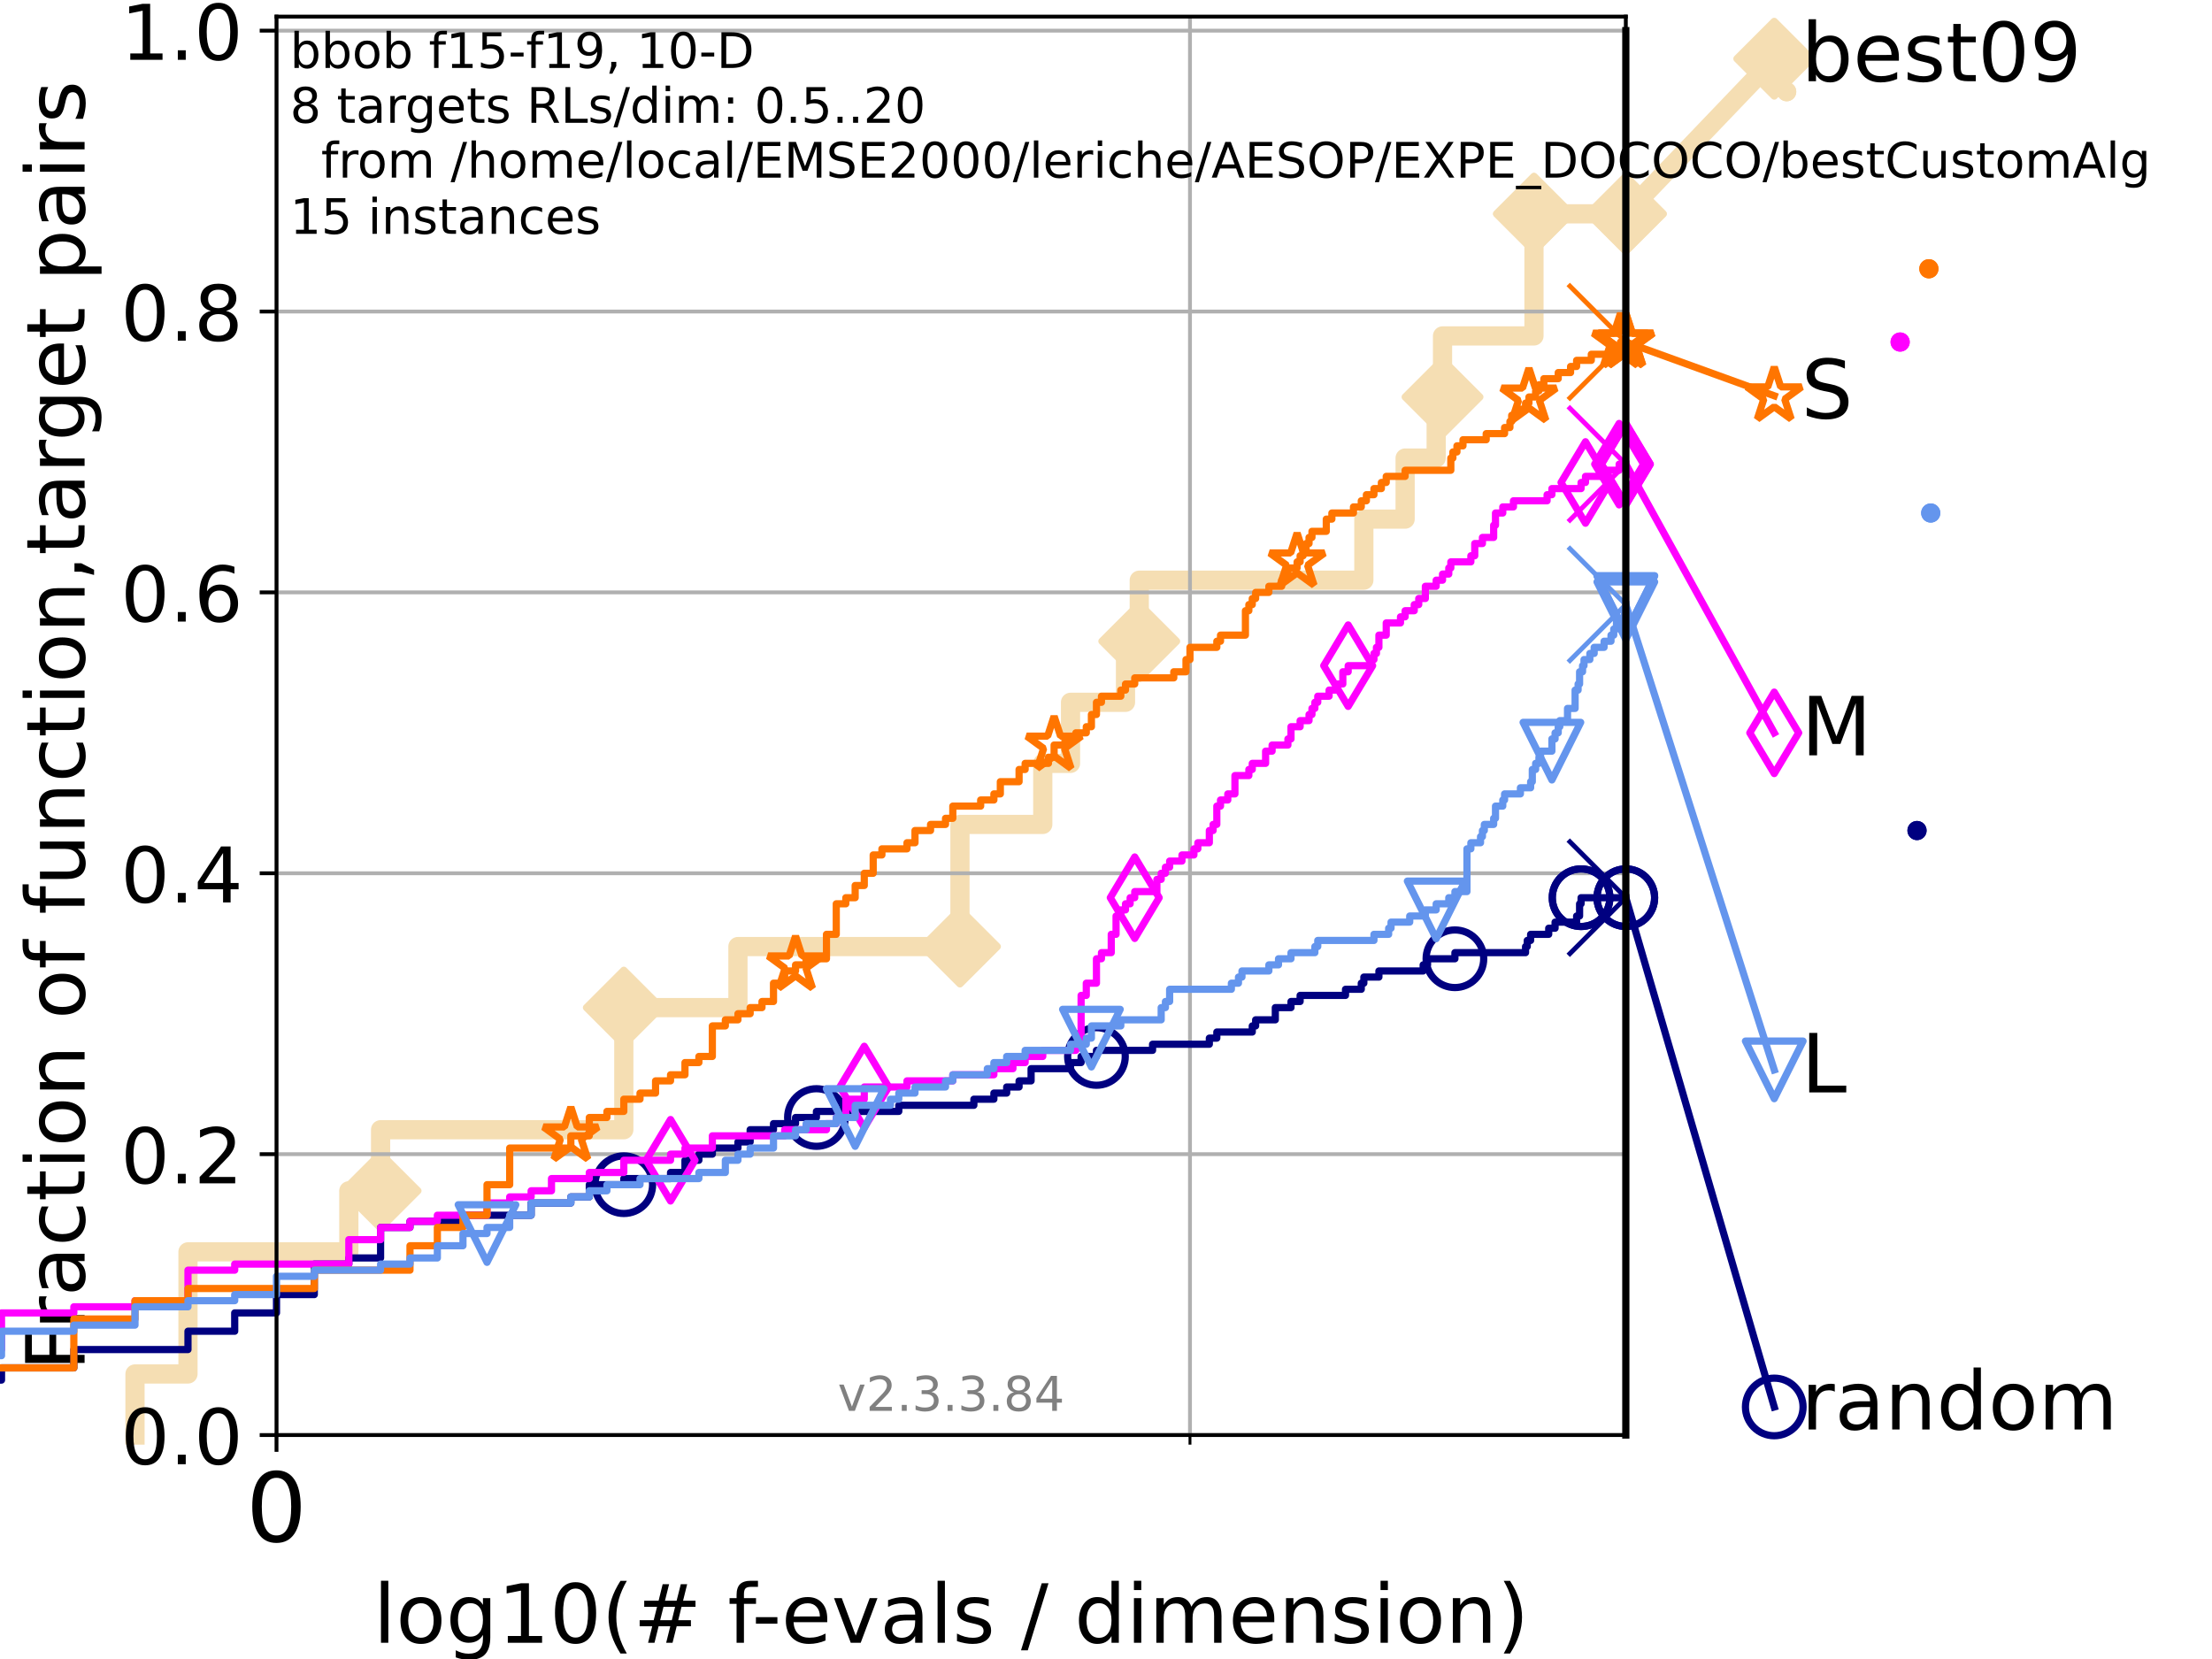 <?xml version="1.0" encoding="utf-8" standalone="no"?>
<!DOCTYPE svg PUBLIC "-//W3C//DTD SVG 1.1//EN"
  "http://www.w3.org/Graphics/SVG/1.1/DTD/svg11.dtd">
<!-- Created with matplotlib (https://matplotlib.org/) -->
<svg height="345.6pt" version="1.1" viewBox="0 0 460.8 345.6" width="460.8pt" xmlns="http://www.w3.org/2000/svg" xmlns:xlink="http://www.w3.org/1999/xlink">
 <defs>
  <style type="text/css">*{stroke-linecap:butt;stroke-linejoin:round;}</style>
 </defs>
 <g id="figure_1">
  <g id="patch_1">
   <path d="M 0 345.6 
L 460.8 345.6 
L 460.8 0 
L 0 0 
z
" style="fill:#ffffff;"/>
  </g>
  <g id="axes_1">
   <g id="patch_2">
    <path d="M 57.6 298.944 
L 338.688 298.944 
L 338.688 3.456 
L 57.6 3.456 
z
" style="fill:#ffffff;"/>
   </g>
   <g id="line2d_1">
    <path d="M 28.123 298.944 
L 28.123 286.224 
L 39.159 286.224 
L 39.159 260.784 
L 72.668 260.784 
L 72.668 248.064 
L 79.283 248.064 
L 79.283 235.343 
L 129.952 235.343 
L 129.952 209.903 
L 153.727 209.903 
L 153.727 197.183 
L 199.976 197.183 
L 199.976 171.743 
L 217.228 171.743 
L 217.228 159.023 
L 223.01 159.023 
L 223.01 146.303 
L 234.463 146.303 
L 234.463 133.583 
L 237.33 133.583 
L 237.33 120.863 
L 284.114 120.863 
L 284.114 108.142 
L 292.714 108.142 
L 292.714 95.422 
L 299.181 95.422 
L 299.181 82.702 
L 300.504 82.702 
L 300.504 69.982 
L 319.555 69.982 
L 319.555 44.542 
L 338.688 44.542 
" style="fill:none;stroke:#f5deb3;stroke-linecap:square;stroke-width:4;"/>
   </g>
   <g id="line2d_2">
    <defs>
     <path d="M -0 7.778 
L 7.778 0 
L 0 -7.778 
L -7.778 -0 
z
" id="m4fdc34e129" style="stroke:#f5deb3;stroke-linejoin:miter;stroke-width:1.5;"/>
    </defs>
    <g>
     <use style="fill:#f5deb3;stroke:#f5deb3;stroke-linejoin:miter;stroke-width:1.5;" x="79.283" xlink:href="#m4fdc34e129" y="248.064"/>
     <use style="fill:#f5deb3;stroke:#f5deb3;stroke-linejoin:miter;stroke-width:1.5;" x="129.952" xlink:href="#m4fdc34e129" y="209.903"/>
     <use style="fill:#f5deb3;stroke:#f5deb3;stroke-linejoin:miter;stroke-width:1.5;" x="199.976" xlink:href="#m4fdc34e129" y="197.183"/>
     <use style="fill:#f5deb3;stroke:#f5deb3;stroke-linejoin:miter;stroke-width:1.5;" x="237.33" xlink:href="#m4fdc34e129" y="133.583"/>
     <use style="fill:#f5deb3;stroke:#f5deb3;stroke-linejoin:miter;stroke-width:1.5;" x="300.504" xlink:href="#m4fdc34e129" y="82.702"/>
     <use style="fill:#f5deb3;stroke:#f5deb3;stroke-linejoin:miter;stroke-width:1.5;" x="319.555" xlink:href="#m4fdc34e129" y="44.542"/>
     <use style="fill:#f5deb3;stroke:#f5deb3;stroke-linejoin:miter;stroke-width:1.5;" x="319.555" xlink:href="#m4fdc34e129" y="44.542"/>
     <use style="fill:#f5deb3;stroke:#f5deb3;stroke-linejoin:miter;stroke-width:1.5;" x="338.688" xlink:href="#m4fdc34e129" y="44.542"/>
    </g>
   </g>
   <g id="line2d_3">
    <path style="fill:none;stroke:#f5deb3;stroke-linecap:square;stroke-width:4;"/>
    <g/>
   </g>
   <g id="line2d_4">
    <path d="M 338.688 44.542 
L 369.608 12.233 
" style="fill:none;stroke:#f5deb3;stroke-linecap:square;stroke-width:4;"/>
    <g>
     <use style="fill:#f5deb3;stroke:#f5deb3;stroke-linejoin:miter;stroke-width:1.5;" x="338.688" xlink:href="#m4fdc34e129" y="44.542"/>
     <use style="fill:#f5deb3;stroke:#f5deb3;stroke-linejoin:miter;stroke-width:1.5;" x="369.608" xlink:href="#m4fdc34e129" y="12.233"/>
    </g>
   </g>
   <g id="matplotlib.axis_1">
    <g id="xtick_1">
     <g id="line2d_5">
      <path clip-path="url(#p8fadb8c1ae)" d="M 57.6 298.944 
L 57.6 3.456 
" style="fill:none;stroke:#b0b0b0;stroke-linecap:square;stroke-width:0.8;"/>
     </g>
     <g id="line2d_6">
      <defs>
       <path d="M 0 0 
L 0 3.5 
" id="m2d088e85d7" style="stroke:#000000;stroke-width:0.8;"/>
      </defs>
      <g>
       <use style="stroke:#000000;stroke-width:0.8;" x="57.6" xlink:href="#m2d088e85d7" y="298.944"/>
      </g>
     </g>
     <g id="text_1">
      <!-- 0 -->
      <g transform="translate(51.237 321.141)scale(0.2 -0.2)">
       <defs>
        <path d="M 31.781 66.406 
Q 24.172 66.406 20.328 58.906 
Q 16.5 51.422 16.5 36.375 
Q 16.5 21.391 20.328 13.891 
Q 24.172 6.391 31.781 6.391 
Q 39.453 6.391 43.281 13.891 
Q 47.125 21.391 47.125 36.375 
Q 47.125 51.422 43.281 58.906 
Q 39.453 66.406 31.781 66.406 
z
M 31.781 74.219 
Q 44.047 74.219 50.516 64.516 
Q 56.984 54.828 56.984 36.375 
Q 56.984 17.969 50.516 8.266 
Q 44.047 -1.422 31.781 -1.422 
Q 19.531 -1.422 13.062 8.266 
Q 6.594 17.969 6.594 36.375 
Q 6.594 54.828 13.062 64.516 
Q 19.531 74.219 31.781 74.219 
z
" id="DejaVuSans-48"/>
       </defs>
       <use xlink:href="#DejaVuSans-48"/>
      </g>
     </g>
    </g>
    <g id="xtick_2">
     <g id="line2d_7">
      <path clip-path="url(#p8fadb8c1ae)" d="M 247.894 298.944 
L 247.894 3.456 
" style="fill:none;stroke:#b0b0b0;stroke-linecap:square;stroke-width:0.8;"/>
     </g>
     <g id="line2d_8">
      <defs>
       <path d="M 0 0 
L 0 2 
" id="ma97b58b766" style="stroke:#000000;stroke-width:0.6;"/>
      </defs>
      <g>
       <use style="stroke:#000000;stroke-width:0.6;" x="247.894" xlink:href="#ma97b58b766" y="298.944"/>
      </g>
     </g>
    </g>
    <g id="text_2">
     <!-- log10(# f-evals / dimension) -->
     <g transform="translate(77.764 342.218)scale(0.17 -0.17)">
      <defs>
       <path d="M 9.422 75.984 
L 18.406 75.984 
L 18.406 0 
L 9.422 0 
z
" id="DejaVuSans-108"/>
       <path d="M 30.609 48.391 
Q 23.391 48.391 19.188 42.75 
Q 14.984 37.109 14.984 27.297 
Q 14.984 17.484 19.156 11.844 
Q 23.344 6.203 30.609 6.203 
Q 37.797 6.203 41.984 11.859 
Q 46.188 17.531 46.188 27.297 
Q 46.188 37.016 41.984 42.703 
Q 37.797 48.391 30.609 48.391 
z
M 30.609 56 
Q 42.328 56 49.016 48.375 
Q 55.719 40.766 55.719 27.297 
Q 55.719 13.875 49.016 6.219 
Q 42.328 -1.422 30.609 -1.422 
Q 18.844 -1.422 12.172 6.219 
Q 5.516 13.875 5.516 27.297 
Q 5.516 40.766 12.172 48.375 
Q 18.844 56 30.609 56 
z
" id="DejaVuSans-111"/>
       <path d="M 45.406 27.984 
Q 45.406 37.75 41.375 43.109 
Q 37.359 48.484 30.078 48.484 
Q 22.859 48.484 18.828 43.109 
Q 14.797 37.75 14.797 27.984 
Q 14.797 18.266 18.828 12.891 
Q 22.859 7.516 30.078 7.516 
Q 37.359 7.516 41.375 12.891 
Q 45.406 18.266 45.406 27.984 
z
M 54.391 6.781 
Q 54.391 -7.172 48.188 -13.984 
Q 42 -20.797 29.203 -20.797 
Q 24.469 -20.797 20.266 -20.094 
Q 16.062 -19.391 12.109 -17.922 
L 12.109 -9.188 
Q 16.062 -11.328 19.922 -12.344 
Q 23.781 -13.375 27.781 -13.375 
Q 36.625 -13.375 41.016 -8.766 
Q 45.406 -4.156 45.406 5.172 
L 45.406 9.625 
Q 42.625 4.781 38.281 2.391 
Q 33.938 0 27.875 0 
Q 17.828 0 11.672 7.656 
Q 5.516 15.328 5.516 27.984 
Q 5.516 40.672 11.672 48.328 
Q 17.828 56 27.875 56 
Q 33.938 56 38.281 53.609 
Q 42.625 51.219 45.406 46.391 
L 45.406 54.688 
L 54.391 54.688 
z
" id="DejaVuSans-103"/>
       <path d="M 12.406 8.297 
L 28.516 8.297 
L 28.516 63.922 
L 10.984 60.406 
L 10.984 69.391 
L 28.422 72.906 
L 38.281 72.906 
L 38.281 8.297 
L 54.391 8.297 
L 54.391 0 
L 12.406 0 
z
" id="DejaVuSans-49"/>
       <path d="M 31 75.875 
Q 24.469 64.656 21.281 53.656 
Q 18.109 42.672 18.109 31.391 
Q 18.109 20.125 21.312 9.062 
Q 24.516 -2 31 -13.188 
L 23.188 -13.188 
Q 15.875 -1.703 12.234 9.375 
Q 8.594 20.453 8.594 31.391 
Q 8.594 42.281 12.203 53.312 
Q 15.828 64.359 23.188 75.875 
z
" id="DejaVuSans-40"/>
       <path d="M 51.125 44 
L 36.922 44 
L 32.812 27.688 
L 47.125 27.688 
z
M 43.797 71.781 
L 38.719 51.516 
L 52.984 51.516 
L 58.109 71.781 
L 65.922 71.781 
L 60.891 51.516 
L 76.125 51.516 
L 76.125 44 
L 58.984 44 
L 54.984 27.688 
L 70.516 27.688 
L 70.516 20.219 
L 53.078 20.219 
L 48 0 
L 40.188 0 
L 45.219 20.219 
L 30.906 20.219 
L 25.875 0 
L 18.016 0 
L 23.094 20.219 
L 7.719 20.219 
L 7.719 27.688 
L 24.906 27.688 
L 29 44 
L 13.281 44 
L 13.281 51.516 
L 30.906 51.516 
L 35.891 71.781 
z
" id="DejaVuSans-35"/>
       <path id="DejaVuSans-32"/>
       <path d="M 37.109 75.984 
L 37.109 68.5 
L 28.516 68.5 
Q 23.688 68.5 21.797 66.547 
Q 19.922 64.594 19.922 59.516 
L 19.922 54.688 
L 34.719 54.688 
L 34.719 47.703 
L 19.922 47.703 
L 19.922 0 
L 10.891 0 
L 10.891 47.703 
L 2.297 47.703 
L 2.297 54.688 
L 10.891 54.688 
L 10.891 58.5 
Q 10.891 67.625 15.141 71.797 
Q 19.391 75.984 28.609 75.984 
z
" id="DejaVuSans-102"/>
       <path d="M 4.891 31.391 
L 31.203 31.391 
L 31.203 23.391 
L 4.891 23.391 
z
" id="DejaVuSans-45"/>
       <path d="M 56.203 29.594 
L 56.203 25.203 
L 14.891 25.203 
Q 15.484 15.922 20.484 11.062 
Q 25.484 6.203 34.422 6.203 
Q 39.594 6.203 44.453 7.469 
Q 49.312 8.734 54.109 11.281 
L 54.109 2.781 
Q 49.266 0.734 44.188 -0.344 
Q 39.109 -1.422 33.891 -1.422 
Q 20.797 -1.422 13.156 6.188 
Q 5.516 13.812 5.516 26.812 
Q 5.516 40.234 12.766 48.109 
Q 20.016 56 32.328 56 
Q 43.359 56 49.781 48.891 
Q 56.203 41.797 56.203 29.594 
z
M 47.219 32.234 
Q 47.125 39.594 43.094 43.984 
Q 39.062 48.391 32.422 48.391 
Q 24.906 48.391 20.391 44.141 
Q 15.875 39.891 15.188 32.172 
z
" id="DejaVuSans-101"/>
       <path d="M 2.984 54.688 
L 12.5 54.688 
L 29.594 8.797 
L 46.688 54.688 
L 56.203 54.688 
L 35.688 0 
L 23.484 0 
z
" id="DejaVuSans-118"/>
       <path d="M 34.281 27.484 
Q 23.391 27.484 19.188 25 
Q 14.984 22.516 14.984 16.5 
Q 14.984 11.719 18.141 8.906 
Q 21.297 6.109 26.703 6.109 
Q 34.188 6.109 38.703 11.406 
Q 43.219 16.703 43.219 25.484 
L 43.219 27.484 
z
M 52.203 31.203 
L 52.203 0 
L 43.219 0 
L 43.219 8.297 
Q 40.141 3.328 35.547 0.953 
Q 30.953 -1.422 24.312 -1.422 
Q 15.922 -1.422 10.953 3.297 
Q 6 8.016 6 15.922 
Q 6 25.141 12.172 29.828 
Q 18.359 34.516 30.609 34.516 
L 43.219 34.516 
L 43.219 35.406 
Q 43.219 41.609 39.141 45 
Q 35.062 48.391 27.688 48.391 
Q 23 48.391 18.547 47.266 
Q 14.109 46.141 10.016 43.891 
L 10.016 52.203 
Q 14.938 54.109 19.578 55.047 
Q 24.219 56 28.609 56 
Q 40.484 56 46.344 49.844 
Q 52.203 43.703 52.203 31.203 
z
" id="DejaVuSans-97"/>
       <path d="M 44.281 53.078 
L 44.281 44.578 
Q 40.484 46.531 36.375 47.5 
Q 32.281 48.484 27.875 48.484 
Q 21.188 48.484 17.844 46.438 
Q 14.5 44.391 14.5 40.281 
Q 14.5 37.156 16.891 35.375 
Q 19.281 33.594 26.516 31.984 
L 29.594 31.297 
Q 39.156 29.25 43.188 25.516 
Q 47.219 21.781 47.219 15.094 
Q 47.219 7.469 41.188 3.016 
Q 35.156 -1.422 24.609 -1.422 
Q 20.219 -1.422 15.453 -0.562 
Q 10.688 0.297 5.422 2 
L 5.422 11.281 
Q 10.406 8.688 15.234 7.391 
Q 20.062 6.109 24.812 6.109 
Q 31.156 6.109 34.562 8.281 
Q 37.984 10.453 37.984 14.406 
Q 37.984 18.062 35.516 20.016 
Q 33.062 21.969 24.703 23.781 
L 21.578 24.516 
Q 13.234 26.266 9.516 29.906 
Q 5.812 33.547 5.812 39.891 
Q 5.812 47.609 11.281 51.797 
Q 16.75 56 26.812 56 
Q 31.781 56 36.172 55.266 
Q 40.578 54.547 44.281 53.078 
z
" id="DejaVuSans-115"/>
       <path d="M 25.391 72.906 
L 33.688 72.906 
L 8.297 -9.281 
L 0 -9.281 
z
" id="DejaVuSans-47"/>
       <path d="M 45.406 46.391 
L 45.406 75.984 
L 54.391 75.984 
L 54.391 0 
L 45.406 0 
L 45.406 8.203 
Q 42.578 3.328 38.25 0.953 
Q 33.938 -1.422 27.875 -1.422 
Q 17.969 -1.422 11.734 6.484 
Q 5.516 14.406 5.516 27.297 
Q 5.516 40.188 11.734 48.094 
Q 17.969 56 27.875 56 
Q 33.938 56 38.25 53.625 
Q 42.578 51.266 45.406 46.391 
z
M 14.797 27.297 
Q 14.797 17.391 18.875 11.75 
Q 22.953 6.109 30.078 6.109 
Q 37.203 6.109 41.297 11.75 
Q 45.406 17.391 45.406 27.297 
Q 45.406 37.203 41.297 42.844 
Q 37.203 48.484 30.078 48.484 
Q 22.953 48.484 18.875 42.844 
Q 14.797 37.203 14.797 27.297 
z
" id="DejaVuSans-100"/>
       <path d="M 9.422 54.688 
L 18.406 54.688 
L 18.406 0 
L 9.422 0 
z
M 9.422 75.984 
L 18.406 75.984 
L 18.406 64.594 
L 9.422 64.594 
z
" id="DejaVuSans-105"/>
       <path d="M 52 44.188 
Q 55.375 50.25 60.062 53.125 
Q 64.75 56 71.094 56 
Q 79.641 56 84.281 50.016 
Q 88.922 44.047 88.922 33.016 
L 88.922 0 
L 79.891 0 
L 79.891 32.719 
Q 79.891 40.578 77.094 44.375 
Q 74.312 48.188 68.609 48.188 
Q 61.625 48.188 57.562 43.547 
Q 53.516 38.922 53.516 30.906 
L 53.516 0 
L 44.484 0 
L 44.484 32.719 
Q 44.484 40.625 41.703 44.406 
Q 38.922 48.188 33.109 48.188 
Q 26.219 48.188 22.156 43.531 
Q 18.109 38.875 18.109 30.906 
L 18.109 0 
L 9.078 0 
L 9.078 54.688 
L 18.109 54.688 
L 18.109 46.188 
Q 21.188 51.219 25.484 53.609 
Q 29.781 56 35.688 56 
Q 41.656 56 45.828 52.969 
Q 50 49.953 52 44.188 
z
" id="DejaVuSans-109"/>
       <path d="M 54.891 33.016 
L 54.891 0 
L 45.906 0 
L 45.906 32.719 
Q 45.906 40.484 42.875 44.328 
Q 39.844 48.188 33.797 48.188 
Q 26.516 48.188 22.312 43.547 
Q 18.109 38.922 18.109 30.906 
L 18.109 0 
L 9.078 0 
L 9.078 54.688 
L 18.109 54.688 
L 18.109 46.188 
Q 21.344 51.125 25.703 53.562 
Q 30.078 56 35.797 56 
Q 45.219 56 50.047 50.172 
Q 54.891 44.344 54.891 33.016 
z
" id="DejaVuSans-110"/>
       <path d="M 8.016 75.875 
L 15.828 75.875 
Q 23.141 64.359 26.781 53.312 
Q 30.422 42.281 30.422 31.391 
Q 30.422 20.453 26.781 9.375 
Q 23.141 -1.703 15.828 -13.188 
L 8.016 -13.188 
Q 14.5 -2 17.703 9.062 
Q 20.906 20.125 20.906 31.391 
Q 20.906 42.672 17.703 53.656 
Q 14.5 64.656 8.016 75.875 
z
" id="DejaVuSans-41"/>
      </defs>
      <use xlink:href="#DejaVuSans-108"/>
      <use x="27.783" xlink:href="#DejaVuSans-111"/>
      <use x="88.965" xlink:href="#DejaVuSans-103"/>
      <use x="152.441" xlink:href="#DejaVuSans-49"/>
      <use x="216.064" xlink:href="#DejaVuSans-48"/>
      <use x="279.688" xlink:href="#DejaVuSans-40"/>
      <use x="318.701" xlink:href="#DejaVuSans-35"/>
      <use x="402.49" xlink:href="#DejaVuSans-32"/>
      <use x="434.277" xlink:href="#DejaVuSans-102"/>
      <use x="463.982" xlink:href="#DejaVuSans-45"/>
      <use x="500.066" xlink:href="#DejaVuSans-101"/>
      <use x="561.59" xlink:href="#DejaVuSans-118"/>
      <use x="620.77" xlink:href="#DejaVuSans-97"/>
      <use x="682.049" xlink:href="#DejaVuSans-108"/>
      <use x="709.832" xlink:href="#DejaVuSans-115"/>
      <use x="761.932" xlink:href="#DejaVuSans-32"/>
      <use x="793.719" xlink:href="#DejaVuSans-47"/>
      <use x="827.41" xlink:href="#DejaVuSans-32"/>
      <use x="859.197" xlink:href="#DejaVuSans-100"/>
      <use x="922.674" xlink:href="#DejaVuSans-105"/>
      <use x="950.457" xlink:href="#DejaVuSans-109"/>
      <use x="1047.869" xlink:href="#DejaVuSans-101"/>
      <use x="1109.393" xlink:href="#DejaVuSans-110"/>
      <use x="1172.771" xlink:href="#DejaVuSans-115"/>
      <use x="1224.871" xlink:href="#DejaVuSans-105"/>
      <use x="1252.654" xlink:href="#DejaVuSans-111"/>
      <use x="1313.836" xlink:href="#DejaVuSans-110"/>
      <use x="1377.215" xlink:href="#DejaVuSans-41"/>
     </g>
    </g>
   </g>
   <g id="matplotlib.axis_2">
    <g id="ytick_1">
     <g id="line2d_9">
      <path clip-path="url(#p8fadb8c1ae)" d="M 57.6 298.944 
L 338.688 298.944 
" style="fill:none;stroke:#b0b0b0;stroke-linecap:square;stroke-width:0.8;"/>
     </g>
     <g id="line2d_10">
      <defs>
       <path d="M 0 0 
L -3.5 0 
" id="m80b02170a5" style="stroke:#000000;stroke-width:0.8;"/>
      </defs>
      <g>
       <use style="stroke:#000000;stroke-width:0.8;" x="57.6" xlink:href="#m80b02170a5" y="298.944"/>
      </g>
     </g>
     <g id="text_3">
      <!-- 0.0 -->
      <g transform="translate(25.155 305.023)scale(0.16 -0.16)">
       <defs>
        <path d="M 10.688 12.406 
L 21 12.406 
L 21 0 
L 10.688 0 
z
" id="DejaVuSans-46"/>
       </defs>
       <use xlink:href="#DejaVuSans-48"/>
       <use x="63.623" xlink:href="#DejaVuSans-46"/>
       <use x="95.41" xlink:href="#DejaVuSans-48"/>
      </g>
     </g>
    </g>
    <g id="ytick_2">
     <g id="line2d_11">
      <path clip-path="url(#p8fadb8c1ae)" d="M 57.6 240.432 
L 338.688 240.432 
" style="fill:none;stroke:#b0b0b0;stroke-linecap:square;stroke-width:0.8;"/>
     </g>
     <g id="line2d_12">
      <g>
       <use style="stroke:#000000;stroke-width:0.8;" x="57.6" xlink:href="#m80b02170a5" y="240.432"/>
      </g>
     </g>
     <g id="text_4">
      <!-- 0.2 -->
      <g transform="translate(25.155 246.51)scale(0.16 -0.16)">
       <defs>
        <path d="M 19.188 8.297 
L 53.609 8.297 
L 53.609 0 
L 7.328 0 
L 7.328 8.297 
Q 12.938 14.109 22.625 23.891 
Q 32.328 33.688 34.812 36.531 
Q 39.547 41.844 41.422 45.531 
Q 43.312 49.219 43.312 52.781 
Q 43.312 58.594 39.234 62.25 
Q 35.156 65.922 28.609 65.922 
Q 23.969 65.922 18.812 64.312 
Q 13.672 62.703 7.812 59.422 
L 7.812 69.391 
Q 13.766 71.781 18.938 73 
Q 24.125 74.219 28.422 74.219 
Q 39.75 74.219 46.484 68.547 
Q 53.219 62.891 53.219 53.422 
Q 53.219 48.922 51.531 44.891 
Q 49.859 40.875 45.406 35.406 
Q 44.188 33.984 37.641 27.219 
Q 31.109 20.453 19.188 8.297 
z
" id="DejaVuSans-50"/>
       </defs>
       <use xlink:href="#DejaVuSans-48"/>
       <use x="63.623" xlink:href="#DejaVuSans-46"/>
       <use x="95.41" xlink:href="#DejaVuSans-50"/>
      </g>
     </g>
    </g>
    <g id="ytick_3">
     <g id="line2d_13">
      <path clip-path="url(#p8fadb8c1ae)" d="M 57.6 181.919 
L 338.688 181.919 
" style="fill:none;stroke:#b0b0b0;stroke-linecap:square;stroke-width:0.8;"/>
     </g>
     <g id="line2d_14">
      <g>
       <use style="stroke:#000000;stroke-width:0.8;" x="57.6" xlink:href="#m80b02170a5" y="181.919"/>
      </g>
     </g>
     <g id="text_5">
      <!-- 0.4 -->
      <g transform="translate(25.155 187.998)scale(0.16 -0.16)">
       <defs>
        <path d="M 37.797 64.312 
L 12.891 25.391 
L 37.797 25.391 
z
M 35.203 72.906 
L 47.609 72.906 
L 47.609 25.391 
L 58.016 25.391 
L 58.016 17.188 
L 47.609 17.188 
L 47.609 0 
L 37.797 0 
L 37.797 17.188 
L 4.891 17.188 
L 4.891 26.703 
z
" id="DejaVuSans-52"/>
       </defs>
       <use xlink:href="#DejaVuSans-48"/>
       <use x="63.623" xlink:href="#DejaVuSans-46"/>
       <use x="95.41" xlink:href="#DejaVuSans-52"/>
      </g>
     </g>
    </g>
    <g id="ytick_4">
     <g id="line2d_15">
      <path clip-path="url(#p8fadb8c1ae)" d="M 57.6 123.407 
L 338.688 123.407 
" style="fill:none;stroke:#b0b0b0;stroke-linecap:square;stroke-width:0.8;"/>
     </g>
     <g id="line2d_16">
      <g>
       <use style="stroke:#000000;stroke-width:0.8;" x="57.6" xlink:href="#m80b02170a5" y="123.407"/>
      </g>
     </g>
     <g id="text_6">
      <!-- 0.6 -->
      <g transform="translate(25.155 129.485)scale(0.16 -0.16)">
       <defs>
        <path d="M 33.016 40.375 
Q 26.375 40.375 22.484 35.828 
Q 18.609 31.297 18.609 23.391 
Q 18.609 15.531 22.484 10.953 
Q 26.375 6.391 33.016 6.391 
Q 39.656 6.391 43.531 10.953 
Q 47.406 15.531 47.406 23.391 
Q 47.406 31.297 43.531 35.828 
Q 39.656 40.375 33.016 40.375 
z
M 52.594 71.297 
L 52.594 62.312 
Q 48.875 64.062 45.094 64.984 
Q 41.312 65.922 37.594 65.922 
Q 27.828 65.922 22.672 59.328 
Q 17.531 52.734 16.797 39.406 
Q 19.672 43.656 24.016 45.922 
Q 28.375 48.188 33.594 48.188 
Q 44.578 48.188 50.953 41.516 
Q 57.328 34.859 57.328 23.391 
Q 57.328 12.156 50.688 5.359 
Q 44.047 -1.422 33.016 -1.422 
Q 20.359 -1.422 13.672 8.266 
Q 6.984 17.969 6.984 36.375 
Q 6.984 53.656 15.188 63.938 
Q 23.391 74.219 37.203 74.219 
Q 40.922 74.219 44.703 73.484 
Q 48.484 72.75 52.594 71.297 
z
" id="DejaVuSans-54"/>
       </defs>
       <use xlink:href="#DejaVuSans-48"/>
       <use x="63.623" xlink:href="#DejaVuSans-46"/>
       <use x="95.41" xlink:href="#DejaVuSans-54"/>
      </g>
     </g>
    </g>
    <g id="ytick_5">
     <g id="line2d_17">
      <path clip-path="url(#p8fadb8c1ae)" d="M 57.6 64.894 
L 338.688 64.894 
" style="fill:none;stroke:#b0b0b0;stroke-linecap:square;stroke-width:0.8;"/>
     </g>
     <g id="line2d_18">
      <g>
       <use style="stroke:#000000;stroke-width:0.8;" x="57.6" xlink:href="#m80b02170a5" y="64.894"/>
      </g>
     </g>
     <g id="text_7">
      <!-- 0.8 -->
      <g transform="translate(25.155 70.973)scale(0.16 -0.16)">
       <defs>
        <path d="M 31.781 34.625 
Q 24.75 34.625 20.719 30.859 
Q 16.703 27.094 16.703 20.516 
Q 16.703 13.922 20.719 10.156 
Q 24.75 6.391 31.781 6.391 
Q 38.812 6.391 42.859 10.172 
Q 46.922 13.969 46.922 20.516 
Q 46.922 27.094 42.891 30.859 
Q 38.875 34.625 31.781 34.625 
z
M 21.922 38.812 
Q 15.578 40.375 12.031 44.719 
Q 8.5 49.078 8.5 55.328 
Q 8.5 64.062 14.719 69.141 
Q 20.953 74.219 31.781 74.219 
Q 42.672 74.219 48.875 69.141 
Q 55.078 64.062 55.078 55.328 
Q 55.078 49.078 51.531 44.719 
Q 48 40.375 41.703 38.812 
Q 48.828 37.156 52.797 32.312 
Q 56.781 27.484 56.781 20.516 
Q 56.781 9.906 50.312 4.234 
Q 43.844 -1.422 31.781 -1.422 
Q 19.734 -1.422 13.25 4.234 
Q 6.781 9.906 6.781 20.516 
Q 6.781 27.484 10.781 32.312 
Q 14.797 37.156 21.922 38.812 
z
M 18.312 54.391 
Q 18.312 48.734 21.844 45.562 
Q 25.391 42.391 31.781 42.391 
Q 38.141 42.391 41.719 45.562 
Q 45.312 48.734 45.312 54.391 
Q 45.312 60.062 41.719 63.234 
Q 38.141 66.406 31.781 66.406 
Q 25.391 66.406 21.844 63.234 
Q 18.312 60.062 18.312 54.391 
z
" id="DejaVuSans-56"/>
       </defs>
       <use xlink:href="#DejaVuSans-48"/>
       <use x="63.623" xlink:href="#DejaVuSans-46"/>
       <use x="95.41" xlink:href="#DejaVuSans-56"/>
      </g>
     </g>
    </g>
    <g id="ytick_6">
     <g id="line2d_19">
      <path clip-path="url(#p8fadb8c1ae)" d="M 57.6 6.382 
L 338.688 6.382 
" style="fill:none;stroke:#b0b0b0;stroke-linecap:square;stroke-width:0.8;"/>
     </g>
     <g id="line2d_20">
      <g>
       <use style="stroke:#000000;stroke-width:0.8;" x="57.6" xlink:href="#m80b02170a5" y="6.382"/>
      </g>
     </g>
     <g id="text_8">
      <!-- 1.0 -->
      <g transform="translate(25.155 12.46)scale(0.16 -0.16)">
       <use xlink:href="#DejaVuSans-49"/>
       <use x="63.623" xlink:href="#DejaVuSans-46"/>
       <use x="95.41" xlink:href="#DejaVuSans-48"/>
      </g>
     </g>
    </g>
    <g id="text_9">
     <!-- Fraction of function,target pairs -->
     <g transform="translate(17.62 285.585)rotate(-90)scale(0.17 -0.17)">
      <defs>
       <path d="M 9.812 72.906 
L 51.703 72.906 
L 51.703 64.594 
L 19.672 64.594 
L 19.672 43.109 
L 48.578 43.109 
L 48.578 34.812 
L 19.672 34.812 
L 19.672 0 
L 9.812 0 
z
" id="DejaVuSans-70"/>
       <path d="M 41.109 46.297 
Q 39.594 47.172 37.812 47.578 
Q 36.031 48 33.891 48 
Q 26.266 48 22.188 43.047 
Q 18.109 38.094 18.109 28.812 
L 18.109 0 
L 9.078 0 
L 9.078 54.688 
L 18.109 54.688 
L 18.109 46.188 
Q 20.953 51.172 25.484 53.578 
Q 30.031 56 36.531 56 
Q 37.453 56 38.578 55.875 
Q 39.703 55.766 41.062 55.516 
z
" id="DejaVuSans-114"/>
       <path d="M 48.781 52.594 
L 48.781 44.188 
Q 44.969 46.297 41.141 47.344 
Q 37.312 48.391 33.406 48.391 
Q 24.656 48.391 19.812 42.844 
Q 14.984 37.312 14.984 27.297 
Q 14.984 17.281 19.812 11.734 
Q 24.656 6.203 33.406 6.203 
Q 37.312 6.203 41.141 7.25 
Q 44.969 8.297 48.781 10.406 
L 48.781 2.094 
Q 45.016 0.344 40.984 -0.531 
Q 36.969 -1.422 32.422 -1.422 
Q 20.062 -1.422 12.781 6.344 
Q 5.516 14.109 5.516 27.297 
Q 5.516 40.672 12.859 48.328 
Q 20.219 56 33.016 56 
Q 37.156 56 41.109 55.141 
Q 45.062 54.297 48.781 52.594 
z
" id="DejaVuSans-99"/>
       <path d="M 18.312 70.219 
L 18.312 54.688 
L 36.812 54.688 
L 36.812 47.703 
L 18.312 47.703 
L 18.312 18.016 
Q 18.312 11.328 20.141 9.422 
Q 21.969 7.516 27.594 7.516 
L 36.812 7.516 
L 36.812 0 
L 27.594 0 
Q 17.188 0 13.234 3.875 
Q 9.281 7.766 9.281 18.016 
L 9.281 47.703 
L 2.688 47.703 
L 2.688 54.688 
L 9.281 54.688 
L 9.281 70.219 
z
" id="DejaVuSans-116"/>
       <path d="M 8.5 21.578 
L 8.5 54.688 
L 17.484 54.688 
L 17.484 21.922 
Q 17.484 14.156 20.5 10.266 
Q 23.531 6.391 29.594 6.391 
Q 36.859 6.391 41.078 11.031 
Q 45.312 15.672 45.312 23.688 
L 45.312 54.688 
L 54.297 54.688 
L 54.297 0 
L 45.312 0 
L 45.312 8.406 
Q 42.047 3.422 37.719 1 
Q 33.406 -1.422 27.688 -1.422 
Q 18.266 -1.422 13.375 4.438 
Q 8.5 10.297 8.5 21.578 
z
M 31.109 56 
z
" id="DejaVuSans-117"/>
       <path d="M 11.719 12.406 
L 22.016 12.406 
L 22.016 4 
L 14.016 -11.625 
L 7.719 -11.625 
L 11.719 4 
z
" id="DejaVuSans-44"/>
       <path d="M 18.109 8.203 
L 18.109 -20.797 
L 9.078 -20.797 
L 9.078 54.688 
L 18.109 54.688 
L 18.109 46.391 
Q 20.953 51.266 25.266 53.625 
Q 29.594 56 35.594 56 
Q 45.562 56 51.781 48.094 
Q 58.016 40.188 58.016 27.297 
Q 58.016 14.406 51.781 6.484 
Q 45.562 -1.422 35.594 -1.422 
Q 29.594 -1.422 25.266 0.953 
Q 20.953 3.328 18.109 8.203 
z
M 48.688 27.297 
Q 48.688 37.203 44.609 42.844 
Q 40.531 48.484 33.406 48.484 
Q 26.266 48.484 22.188 42.844 
Q 18.109 37.203 18.109 27.297 
Q 18.109 17.391 22.188 11.75 
Q 26.266 6.109 33.406 6.109 
Q 40.531 6.109 44.609 11.75 
Q 48.688 17.391 48.688 27.297 
z
" id="DejaVuSans-112"/>
      </defs>
      <use xlink:href="#DejaVuSans-70"/>
      <use x="50.27" xlink:href="#DejaVuSans-114"/>
      <use x="91.383" xlink:href="#DejaVuSans-97"/>
      <use x="152.662" xlink:href="#DejaVuSans-99"/>
      <use x="207.643" xlink:href="#DejaVuSans-116"/>
      <use x="246.852" xlink:href="#DejaVuSans-105"/>
      <use x="274.635" xlink:href="#DejaVuSans-111"/>
      <use x="335.816" xlink:href="#DejaVuSans-110"/>
      <use x="399.195" xlink:href="#DejaVuSans-32"/>
      <use x="430.982" xlink:href="#DejaVuSans-111"/>
      <use x="492.164" xlink:href="#DejaVuSans-102"/>
      <use x="527.369" xlink:href="#DejaVuSans-32"/>
      <use x="559.156" xlink:href="#DejaVuSans-102"/>
      <use x="594.361" xlink:href="#DejaVuSans-117"/>
      <use x="657.74" xlink:href="#DejaVuSans-110"/>
      <use x="721.119" xlink:href="#DejaVuSans-99"/>
      <use x="776.1" xlink:href="#DejaVuSans-116"/>
      <use x="815.309" xlink:href="#DejaVuSans-105"/>
      <use x="843.092" xlink:href="#DejaVuSans-111"/>
      <use x="904.273" xlink:href="#DejaVuSans-110"/>
      <use x="967.652" xlink:href="#DejaVuSans-44"/>
      <use x="999.439" xlink:href="#DejaVuSans-116"/>
      <use x="1038.648" xlink:href="#DejaVuSans-97"/>
      <use x="1099.928" xlink:href="#DejaVuSans-114"/>
      <use x="1139.291" xlink:href="#DejaVuSans-103"/>
      <use x="1202.768" xlink:href="#DejaVuSans-101"/>
      <use x="1264.291" xlink:href="#DejaVuSans-116"/>
      <use x="1303.5" xlink:href="#DejaVuSans-32"/>
      <use x="1335.287" xlink:href="#DejaVuSans-112"/>
      <use x="1398.764" xlink:href="#DejaVuSans-97"/>
      <use x="1460.043" xlink:href="#DejaVuSans-105"/>
      <use x="1487.826" xlink:href="#DejaVuSans-114"/>
      <use x="1528.939" xlink:href="#DejaVuSans-115"/>
     </g>
    </g>
   </g>
   <g id="line2d_21">
    <defs>
     <path d="M 0 1.5 
C 0.398 1.5 0.779 1.342 1.061 1.061 
C 1.342 0.779 1.5 0.398 1.5 0 
C 1.5 -0.398 1.342 -0.779 1.061 -1.061 
C 0.779 -1.342 0.398 -1.5 0 -1.5 
C -0.398 -1.5 -0.779 -1.342 -1.061 -1.061 
C -1.342 -0.779 -1.5 -0.398 -1.5 0 
C -1.5 0.398 -1.342 0.779 -1.061 1.061 
C -0.779 1.342 -0.398 1.5 0 1.5 
z
" id="m9236f72069" style="stroke:#f5deb3;"/>
    </defs>
    <g>
     <use style="fill:#f5deb3;stroke:#f5deb3;" x="372.197" xlink:href="#m9236f72069" y="19.102"/>
     <use style="fill:#f5deb3;stroke:#f5deb3;" x="372.197" xlink:href="#m9236f72069" y="19.102"/>
    </g>
   </g>
   <g id="line2d_22">
    <defs>
     <path d="M 0 1.5 
C 0.398 1.5 0.779 1.342 1.061 1.061 
C 1.342 0.779 1.5 0.398 1.5 0 
C 1.5 -0.398 1.342 -0.779 1.061 -1.061 
C 0.779 -1.342 0.398 -1.5 0 -1.5 
C -0.398 -1.5 -0.779 -1.342 -1.061 -1.061 
C -1.342 -0.779 -1.5 -0.398 -1.5 0 
C -1.5 0.398 -1.342 0.779 -1.061 1.061 
C -0.779 1.342 -0.398 1.5 0 1.5 
z
" id="m13c34290dd" style="stroke:#000080;"/>
    </defs>
    <g>
     <use style="fill:#000080;stroke:#000080;" x="399.346" xlink:href="#m13c34290dd" y="173.015"/>
     <use style="fill:#000080;stroke:#000080;" x="399.346" xlink:href="#m13c34290dd" y="173.015"/>
    </g>
   </g>
   <g id="line2d_23">
    <path d="M -1 287.496 
L 0.316 287.496 
L 0.316 284.952 
L 15.383 284.952 
L 15.383 281.136 
L 39.159 281.136 
L 39.159 277.32 
L 48.893 277.32 
L 48.893 273.504 
L 57.6 273.504 
L 57.6 269.688 
L 65.477 269.688 
L 65.477 263.328 
L 72.668 263.328 
L 72.668 262.056 
L 79.283 262.056 
L 79.283 255.696 
L 85.407 255.696 
L 85.407 254.424 
L 96.443 254.424 
L 96.443 253.152 
L 110.645 253.152 
L 110.645 250.608 
L 118.917 250.608 
L 118.917 249.336 
L 122.761 249.336 
L 122.761 246.792 
L 129.952 246.792 
L 129.952 245.52 
L 139.686 245.52 
L 139.686 244.248 
L 142.692 244.248 
L 142.692 241.704 
L 145.592 241.704 
L 145.592 240.432 
L 148.394 240.432 
L 148.394 239.16 
L 153.727 239.16 
L 153.727 237.888 
L 156.27 237.888 
L 156.27 235.343 
L 161.133 235.343 
L 161.133 234.071 
L 165.726 234.071 
L 165.726 232.799 
L 170.076 232.799 
L 170.076 231.527 
L 187.236 231.527 
L 187.236 230.255 
L 202.876 230.255 
L 202.876 228.983 
L 207.044 228.983 
L 207.044 227.711 
L 209.71 227.711 
L 209.71 226.439 
L 212.293 226.439 
L 212.293 225.167 
L 214.797 225.167 
L 214.797 222.623 
L 223.01 222.623 
L 223.01 221.351 
L 225.214 221.351 
L 225.214 220.079 
L 228.413 220.079 
L 228.413 218.807 
L 240.1 218.807 
L 240.1 217.535 
L 251.927 217.535 
L 251.927 216.263 
L 253.486 216.263 
L 253.486 214.991 
L 260.87 214.991 
L 260.87 213.719 
L 261.573 213.719 
L 261.573 212.447 
L 265.672 212.447 
L 265.672 209.903 
L 268.939 209.903 
L 268.939 208.631 
L 270.839 208.631 
L 270.839 207.359 
L 280.294 207.359 
L 280.294 206.087 
L 283.579 206.087 
L 283.579 204.815 
L 284.114 204.815 
L 284.114 203.543 
L 287.252 203.543 
L 287.252 202.271 
L 296.471 202.271 
L 296.471 200.999 
L 297.385 200.999 
L 297.385 199.727 
L 303.086 199.727 
L 303.086 198.455 
L 317.8 198.455 
L 317.8 197.183 
L 318.154 197.183 
L 318.154 195.911 
L 318.858 195.911 
L 318.858 194.639 
L 322.623 194.639 
L 322.623 193.367 
L 323.95 193.367 
L 323.95 192.095 
L 328.436 192.095 
L 328.436 190.823 
L 329.057 190.823 
L 329.057 188.279 
L 329.366 188.279 
L 329.366 187.007 
L 338.688 187.007 
" style="fill:none;stroke:#000080;stroke-linecap:square;stroke-width:1.5;"/>
   </g>
   <g id="line2d_24">
    <defs>
     <path d="M 0 6 
C 1.591 6 3.117 5.368 4.243 4.243 
C 5.368 3.117 6 1.591 6 0 
C 6 -1.591 5.368 -3.117 4.243 -4.243 
C 3.117 -5.368 1.591 -6 0 -6 
C -1.591 -6 -3.117 -5.368 -4.243 -4.243 
C -5.368 -3.117 -6 -1.591 -6 0 
C -6 1.591 -5.368 3.117 -4.243 4.243 
C -3.117 5.368 -1.591 6 0 6 
z
" id="mcfbd9ce24d" style="stroke:#000080;stroke-width:1.5;"/>
    </defs>
    <g>
     <use style="fill-opacity:0;stroke:#000080;stroke-width:1.5;" x="129.952" xlink:href="#mcfbd9ce24d" y="246.792"/>
     <use style="fill-opacity:0;stroke:#000080;stroke-width:1.5;" x="170.076" xlink:href="#mcfbd9ce24d" y="232.799"/>
     <use style="fill-opacity:0;stroke:#000080;stroke-width:1.5;" x="228.413" xlink:href="#mcfbd9ce24d" y="220.079"/>
     <use style="fill-opacity:0;stroke:#000080;stroke-width:1.5;" x="303.086" xlink:href="#mcfbd9ce24d" y="199.727"/>
     <use style="fill-opacity:0;stroke:#000080;stroke-width:1.5;" x="329.366" xlink:href="#mcfbd9ce24d" y="187.007"/>
     <use style="fill-opacity:0;stroke:#000080;stroke-width:1.5;" x="329.366" xlink:href="#mcfbd9ce24d" y="187.007"/>
     <use style="fill-opacity:0;stroke:#000080;stroke-width:1.5;" x="338.688" xlink:href="#mcfbd9ce24d" y="187.007"/>
    </g>
   </g>
   <g id="line2d_25">
    <path style="fill:none;stroke:#000080;stroke-linecap:square;stroke-width:1.5;"/>
    <g/>
   </g>
   <g id="line2d_26">
    <path clip-path="url(#p8fadb8c1ae)" d="M 338.688 187.007 
" style="fill:none;stroke:#000080;stroke-linecap:square;stroke-width:1.5;"/>
    <defs>
     <path d="M -12 12 
L 12 -12 
M -12 -12 
L 12 12 
" id="me1b50f57c8" style="stroke:#000080;"/>
    </defs>
    <g clip-path="url(#p8fadb8c1ae)">
     <use style="fill:#000080;stroke:#000080;" x="338.688" xlink:href="#me1b50f57c8" y="187.007"/>
    </g>
   </g>
   <g id="line2d_27">
    <defs>
     <path d="M 0 1.5 
C 0.398 1.5 0.779 1.342 1.061 1.061 
C 1.342 0.779 1.5 0.398 1.5 0 
C 1.5 -0.398 1.342 -0.779 1.061 -1.061 
C 0.779 -1.342 0.398 -1.5 0 -1.5 
C -0.398 -1.5 -0.779 -1.342 -1.061 -1.061 
C -1.342 -0.779 -1.5 -0.398 -1.5 0 
C -1.5 0.398 -1.342 0.779 -1.061 1.061 
C -0.779 1.342 -0.398 1.5 0 1.5 
z
" id="mb7f7c1dc01" style="stroke:#ff00ff;"/>
    </defs>
    <g>
     <use style="fill:#ff00ff;stroke:#ff00ff;" x="395.834" xlink:href="#mb7f7c1dc01" y="71.254"/>
     <use style="fill:#ff00ff;stroke:#ff00ff;" x="395.834" xlink:href="#mb7f7c1dc01" y="71.254"/>
    </g>
   </g>
   <g id="line2d_28">
    <path d="M -1 281.136 
L 0.316 281.136 
L 0.316 273.504 
L 15.383 273.504 
L 15.383 272.232 
L 28.123 272.232 
L 28.123 270.96 
L 39.159 270.96 
L 39.159 264.6 
L 48.893 264.6 
L 48.893 263.328 
L 72.668 263.328 
L 72.668 258.24 
L 79.283 258.24 
L 79.283 255.696 
L 85.407 255.696 
L 85.407 254.424 
L 91.109 254.424 
L 91.109 253.152 
L 101.453 253.152 
L 101.453 250.608 
L 106.177 250.608 
L 106.177 249.336 
L 110.645 249.336 
L 110.645 248.064 
L 114.884 248.064 
L 114.884 245.52 
L 122.761 245.52 
L 122.761 244.248 
L 129.952 244.248 
L 129.952 241.704 
L 139.686 241.704 
L 139.686 240.432 
L 142.692 240.432 
L 142.692 239.16 
L 148.394 239.16 
L 148.394 236.615 
L 163.461 236.615 
L 163.461 235.343 
L 172.169 235.343 
L 172.169 234.071 
L 174.209 234.071 
L 174.209 232.799 
L 176.201 232.799 
L 176.201 228.983 
L 180.045 228.983 
L 180.045 226.439 
L 188.94 226.439 
L 188.94 225.167 
L 198.487 225.167 
L 198.487 223.895 
L 207.044 223.895 
L 207.044 222.623 
L 211.012 222.623 
L 211.012 221.351 
L 213.555 221.351 
L 213.555 220.079 
L 217.228 220.079 
L 217.228 218.807 
L 224.119 218.807 
L 224.119 217.535 
L 225.214 217.535 
L 225.214 207.359 
L 226.294 207.359 
L 226.294 204.815 
L 228.413 204.815 
L 228.413 199.727 
L 229.453 199.727 
L 229.453 198.455 
L 231.494 198.455 
L 231.494 194.639 
L 232.495 194.639 
L 232.495 190.823 
L 233.485 190.823 
L 233.485 189.551 
L 234.463 189.551 
L 234.463 188.279 
L 235.43 188.279 
L 235.43 187.007 
L 236.385 187.007 
L 236.385 185.735 
L 241.003 185.735 
L 241.003 183.191 
L 241.897 183.191 
L 241.897 181.919 
L 242.781 181.919 
L 242.781 180.647 
L 243.655 180.647 
L 243.655 179.375 
L 246.225 179.375 
L 246.225 178.103 
L 248.717 178.103 
L 248.717 176.831 
L 249.531 176.831 
L 249.531 175.559 
L 251.927 175.559 
L 251.927 173.015 
L 252.71 173.015 
L 252.71 171.743 
L 253.486 171.743 
L 253.486 167.927 
L 254.255 167.927 
L 254.255 166.655 
L 255.771 166.655 
L 255.771 165.383 
L 257.26 165.383 
L 257.26 161.567 
L 260.16 161.567 
L 260.16 160.295 
L 260.87 160.295 
L 260.87 159.023 
L 263.648 159.023 
L 263.648 156.479 
L 265.003 156.479 
L 265.003 155.207 
L 268.296 155.207 
L 268.296 153.935 
L 268.939 153.935 
L 268.939 151.391 
L 270.839 151.391 
L 270.839 150.119 
L 272.696 150.119 
L 272.696 148.847 
L 273.306 148.847 
L 273.306 147.575 
L 273.912 147.575 
L 273.912 146.303 
L 274.513 146.303 
L 274.513 145.031 
L 276.874 145.031 
L 276.874 143.759 
L 278.602 143.759 
L 278.602 142.487 
L 279.734 142.487 
L 279.734 139.943 
L 280.851 139.943 
L 280.851 138.671 
L 285.698 138.671 
L 285.698 137.399 
L 286.219 137.399 
L 286.219 136.127 
L 286.737 136.127 
L 286.737 134.855 
L 287.252 134.855 
L 287.252 132.311 
L 288.778 132.311 
L 288.778 129.767 
L 291.748 129.767 
L 291.748 128.495 
L 292.714 128.495 
L 292.714 127.223 
L 294.614 127.223 
L 294.614 125.951 
L 295.548 125.951 
L 295.548 124.679 
L 296.929 124.679 
L 296.929 122.135 
L 299.181 122.135 
L 299.181 120.863 
L 300.504 120.863 
L 300.504 119.591 
L 301.805 119.591 
L 301.805 118.319 
L 302.234 118.319 
L 302.234 117.047 
L 306.409 117.047 
L 306.409 115.775 
L 307.219 115.775 
L 307.219 113.23 
L 308.817 113.23 
L 308.817 111.958 
L 311.156 111.958 
L 311.156 109.414 
L 311.539 109.414 
L 311.539 106.87 
L 313.056 106.87 
L 313.056 105.598 
L 315.279 105.598 
L 315.279 104.326 
L 322.287 104.326 
L 322.287 103.054 
L 323.289 103.054 
L 323.289 101.782 
L 329.366 101.782 
L 329.366 100.51 
L 330.286 100.51 
L 330.286 99.238 
L 333.867 99.238 
L 333.867 97.966 
L 337.299 97.966 
L 337.299 96.694 
L 338.688 96.694 
L 338.688 96.694 
" style="fill:none;stroke:#ff00ff;stroke-linecap:square;stroke-width:1.5;"/>
   </g>
   <g id="line2d_29">
    <defs>
     <path d="M -0 8.485 
L 5.091 0 
L 0 -8.485 
L -5.091 -0 
z
" id="m6b074cedb6" style="stroke:#ff00ff;stroke-linejoin:miter;stroke-width:1.5;"/>
    </defs>
    <g>
     <use style="fill-opacity:0;stroke:#ff00ff;stroke-linejoin:miter;stroke-width:1.5;" x="139.686" xlink:href="#m6b074cedb6" y="241.704"/>
     <use style="fill-opacity:0;stroke:#ff00ff;stroke-linejoin:miter;stroke-width:1.5;" x="180.045" xlink:href="#m6b074cedb6" y="226.439"/>
     <use style="fill-opacity:0;stroke:#ff00ff;stroke-linejoin:miter;stroke-width:1.5;" x="236.385" xlink:href="#m6b074cedb6" y="187.007"/>
     <use style="fill-opacity:0;stroke:#ff00ff;stroke-linejoin:miter;stroke-width:1.5;" x="280.851" xlink:href="#m6b074cedb6" y="138.671"/>
     <use style="fill-opacity:0;stroke:#ff00ff;stroke-linejoin:miter;stroke-width:1.5;" x="330.286" xlink:href="#m6b074cedb6" y="100.51"/>
     <use style="fill-opacity:0;stroke:#ff00ff;stroke-linejoin:miter;stroke-width:1.5;" x="337.299" xlink:href="#m6b074cedb6" y="96.694"/>
     <use style="fill-opacity:0;stroke:#ff00ff;stroke-linejoin:miter;stroke-width:1.5;" x="338.688" xlink:href="#m6b074cedb6" y="96.694"/>
    </g>
   </g>
   <g id="line2d_30">
    <path style="fill:none;stroke:#ff00ff;stroke-linecap:square;stroke-width:1.5;"/>
    <g/>
   </g>
   <g id="line2d_31">
    <path clip-path="url(#p8fadb8c1ae)" d="M 338.688 96.694 
" style="fill:none;stroke:#ff00ff;stroke-linecap:square;stroke-width:1.5;"/>
    <defs>
     <path d="M -12 12 
L 12 -12 
M -12 -12 
L 12 12 
" id="ma77be4b825" style="stroke:#ff00ff;"/>
    </defs>
    <g clip-path="url(#p8fadb8c1ae)">
     <use style="fill:#ff00ff;stroke:#ff00ff;" x="338.688" xlink:href="#ma77be4b825" y="96.694"/>
    </g>
   </g>
   <g id="line2d_32">
    <defs>
     <path d="M 0 1.5 
C 0.398 1.5 0.779 1.342 1.061 1.061 
C 1.342 0.779 1.5 0.398 1.5 0 
C 1.5 -0.398 1.342 -0.779 1.061 -1.061 
C 0.779 -1.342 0.398 -1.5 0 -1.5 
C -0.398 -1.5 -0.779 -1.342 -1.061 -1.061 
C -1.342 -0.779 -1.5 -0.398 -1.5 0 
C -1.5 0.398 -1.342 0.779 -1.061 1.061 
C -0.779 1.342 -0.398 1.5 0 1.5 
z
" id="m48a7521260" style="stroke:#ff7500;"/>
    </defs>
    <g>
     <use style="fill:#ff7500;stroke:#ff7500;" x="401.821" xlink:href="#m48a7521260" y="55.99"/>
     <use style="fill:#ff7500;stroke:#ff7500;" x="401.821" xlink:href="#m48a7521260" y="55.99"/>
    </g>
   </g>
   <g id="line2d_33">
    <path d="M -1 284.952 
L 15.383 284.952 
L 15.383 274.776 
L 28.123 274.776 
L 28.123 270.96 
L 39.159 270.96 
L 39.159 268.416 
L 65.477 268.416 
L 65.477 264.6 
L 85.407 264.6 
L 85.407 259.512 
L 91.109 259.512 
L 91.109 255.696 
L 96.443 255.696 
L 96.443 253.152 
L 101.453 253.152 
L 101.453 246.792 
L 106.177 246.792 
L 106.177 239.16 
L 118.917 239.16 
L 118.917 236.615 
L 122.761 236.615 
L 122.761 232.799 
L 126.435 232.799 
L 126.435 231.527 
L 129.952 231.527 
L 129.952 228.983 
L 133.326 228.983 
L 133.326 227.711 
L 136.567 227.711 
L 136.567 225.167 
L 139.686 225.167 
L 139.686 223.895 
L 142.692 223.895 
L 142.692 221.351 
L 145.592 221.351 
L 145.592 220.079 
L 148.394 220.079 
L 148.394 213.719 
L 151.103 213.719 
L 151.103 212.447 
L 153.727 212.447 
L 153.727 211.175 
L 156.27 211.175 
L 156.27 209.903 
L 158.737 209.903 
L 158.737 208.631 
L 161.133 208.631 
L 161.133 204.815 
L 163.461 204.815 
L 163.461 202.271 
L 165.726 202.271 
L 165.726 200.999 
L 167.93 200.999 
L 167.93 199.727 
L 172.169 199.727 
L 172.169 194.639 
L 174.209 194.639 
L 174.209 188.279 
L 176.201 188.279 
L 176.201 187.007 
L 178.146 187.007 
L 178.146 184.463 
L 180.045 184.463 
L 180.045 181.919 
L 181.903 181.919 
L 181.903 178.103 
L 183.719 178.103 
L 183.719 176.831 
L 188.94 176.831 
L 188.94 175.559 
L 190.61 175.559 
L 190.61 173.015 
L 193.851 173.015 
L 193.851 171.743 
L 196.97 171.743 
L 196.97 170.471 
L 198.487 170.471 
L 198.487 167.927 
L 204.289 167.927 
L 204.289 166.655 
L 207.044 166.655 
L 207.044 165.383 
L 208.388 165.383 
L 208.388 162.839 
L 212.293 162.839 
L 212.293 160.295 
L 213.555 160.295 
L 213.555 159.023 
L 218.417 159.023 
L 218.417 157.751 
L 219.59 157.751 
L 219.59 155.207 
L 221.886 155.207 
L 221.886 153.935 
L 224.119 153.935 
L 224.119 152.663 
L 226.294 152.663 
L 226.294 151.391 
L 227.361 151.391 
L 227.361 148.847 
L 228.413 148.847 
L 228.413 146.303 
L 229.453 146.303 
L 229.453 145.031 
L 233.485 145.031 
L 233.485 143.759 
L 234.463 143.759 
L 234.463 142.487 
L 236.385 142.487 
L 236.385 141.215 
L 244.521 141.215 
L 244.521 139.943 
L 247.064 139.943 
L 247.064 137.399 
L 247.894 137.399 
L 247.894 134.855 
L 253.486 134.855 
L 253.486 133.583 
L 254.255 133.583 
L 254.255 132.311 
L 259.445 132.311 
L 259.445 127.223 
L 260.16 127.223 
L 260.16 125.951 
L 260.87 125.951 
L 260.87 124.679 
L 261.573 124.679 
L 261.573 123.407 
L 264.328 123.407 
L 264.328 122.135 
L 266.994 122.135 
L 266.994 120.863 
L 267.648 120.863 
L 267.648 119.591 
L 268.296 119.591 
L 268.296 118.319 
L 270.211 118.319 
L 270.211 117.047 
L 270.839 117.047 
L 270.839 115.775 
L 271.463 115.775 
L 271.463 114.503 
L 272.082 114.503 
L 272.082 113.23 
L 272.696 113.23 
L 272.696 111.958 
L 273.306 111.958 
L 273.306 110.686 
L 276.29 110.686 
L 276.29 108.142 
L 277.454 108.142 
L 277.454 106.87 
L 281.953 106.87 
L 281.953 105.598 
L 283.579 105.598 
L 283.579 104.326 
L 284.645 104.326 
L 284.645 103.054 
L 286.219 103.054 
L 286.219 101.782 
L 287.764 101.782 
L 287.764 100.51 
L 288.778 100.51 
L 288.778 99.238 
L 292.714 99.238 
L 292.714 97.966 
L 302.234 97.966 
L 302.234 95.422 
L 302.662 95.422 
L 302.662 94.15 
L 303.509 94.15 
L 303.509 92.878 
L 304.765 92.878 
L 304.765 91.606 
L 309.604 91.606 
L 309.604 90.334 
L 313.43 90.334 
L 313.43 89.062 
L 314.545 89.062 
L 314.545 87.79 
L 314.913 87.79 
L 314.913 86.518 
L 316.007 86.518 
L 316.007 85.246 
L 317.8 85.246 
L 317.8 83.974 
L 318.507 83.974 
L 318.507 82.702 
L 319.901 82.702 
L 319.901 81.43 
L 320.59 81.43 
L 320.59 80.158 
L 321.613 80.158 
L 321.613 78.886 
L 324.606 78.886 
L 324.606 77.614 
L 327.179 77.614 
L 327.179 76.342 
L 328.436 76.342 
L 328.436 75.07 
L 331.497 75.07 
L 331.497 73.798 
L 336.454 73.798 
L 336.454 72.526 
L 337.579 72.526 
L 337.579 71.254 
L 338.688 71.254 
L 338.688 71.254 
" style="fill:none;stroke:#ff7500;stroke-linecap:square;stroke-width:1.5;"/>
   </g>
   <g id="line2d_34">
    <defs>
     <path d="M 0 -6 
L -1.347 -1.854 
L -5.706 -1.854 
L -2.18 0.708 
L -3.527 4.854 
L -0 2.292 
L 3.527 4.854 
L 2.18 0.708 
L 5.706 -1.854 
L 1.347 -1.854 
z
" id="mb5abe55e53" style="stroke:#ff7500;stroke-linejoin:bevel;stroke-width:1.5;"/>
    </defs>
    <g>
     <use style="fill-opacity:0;stroke:#ff7500;stroke-linejoin:bevel;stroke-width:1.5;" x="118.917" xlink:href="#mb5abe55e53" y="236.615"/>
     <use style="fill-opacity:0;stroke:#ff7500;stroke-linejoin:bevel;stroke-width:1.5;" x="165.726" xlink:href="#mb5abe55e53" y="200.999"/>
     <use style="fill-opacity:0;stroke:#ff7500;stroke-linejoin:bevel;stroke-width:1.5;" x="219.59" xlink:href="#mb5abe55e53" y="155.207"/>
     <use style="fill-opacity:0;stroke:#ff7500;stroke-linejoin:bevel;stroke-width:1.5;" x="270.211" xlink:href="#mb5abe55e53" y="117.047"/>
     <use style="fill-opacity:0;stroke:#ff7500;stroke-linejoin:bevel;stroke-width:1.5;" x="318.507" xlink:href="#mb5abe55e53" y="82.702"/>
     <use style="fill-opacity:0;stroke:#ff7500;stroke-linejoin:bevel;stroke-width:1.5;" x="337.579" xlink:href="#mb5abe55e53" y="71.254"/>
     <use style="fill-opacity:0;stroke:#ff7500;stroke-linejoin:bevel;stroke-width:1.5;" x="338.688" xlink:href="#mb5abe55e53" y="71.254"/>
    </g>
   </g>
   <g id="line2d_35">
    <path style="fill:none;stroke:#ff7500;stroke-linecap:square;stroke-width:1.5;"/>
    <g/>
   </g>
   <g id="line2d_36">
    <path clip-path="url(#p8fadb8c1ae)" d="M 338.688 71.254 
" style="fill:none;stroke:#ff7500;stroke-linecap:square;stroke-width:1.5;"/>
    <defs>
     <path d="M -12 12 
L 12 -12 
M -12 -12 
L 12 12 
" id="m3b70dcaa5d" style="stroke:#ff7500;"/>
    </defs>
    <g clip-path="url(#p8fadb8c1ae)">
     <use style="fill:#ff7500;stroke:#ff7500;" x="338.688" xlink:href="#m3b70dcaa5d" y="71.254"/>
    </g>
   </g>
   <g id="line2d_37">
    <defs>
     <path d="M 0 1.5 
C 0.398 1.5 0.779 1.342 1.061 1.061 
C 1.342 0.779 1.5 0.398 1.5 0 
C 1.5 -0.398 1.342 -0.779 1.061 -1.061 
C 0.779 -1.342 0.398 -1.5 0 -1.5 
C -0.398 -1.5 -0.779 -1.342 -1.061 -1.061 
C -1.342 -0.779 -1.5 -0.398 -1.5 0 
C -1.5 0.398 -1.342 0.779 -1.061 1.061 
C -0.779 1.342 -0.398 1.5 0 1.5 
z
" id="m08c57f9bcb" style="stroke:#6495ed;"/>
    </defs>
    <g>
     <use style="fill:#6495ed;stroke:#6495ed;" x="402.205" xlink:href="#m08c57f9bcb" y="106.87"/>
     <use style="fill:#6495ed;stroke:#6495ed;" x="402.205" xlink:href="#m08c57f9bcb" y="106.87"/>
    </g>
   </g>
   <g id="line2d_38">
    <path d="M -1 282.408 
L 0.316 282.408 
L 0.316 277.32 
L 15.383 277.32 
L 15.383 276.048 
L 28.123 276.048 
L 28.123 272.232 
L 39.159 272.232 
L 39.159 270.96 
L 48.893 270.96 
L 48.893 269.688 
L 57.6 269.688 
L 57.6 265.872 
L 65.477 265.872 
L 65.477 264.6 
L 79.283 264.6 
L 79.283 263.328 
L 85.407 263.328 
L 85.407 262.056 
L 91.109 262.056 
L 91.109 259.512 
L 96.443 259.512 
L 96.443 256.968 
L 101.453 256.968 
L 101.453 255.696 
L 106.177 255.696 
L 106.177 253.152 
L 110.645 253.152 
L 110.645 250.608 
L 118.917 250.608 
L 118.917 249.336 
L 122.761 249.336 
L 122.761 248.064 
L 126.435 248.064 
L 126.435 246.792 
L 133.326 246.792 
L 133.326 245.52 
L 145.592 245.52 
L 145.592 244.248 
L 151.103 244.248 
L 151.103 241.704 
L 153.727 241.704 
L 153.727 240.432 
L 156.27 240.432 
L 156.27 239.16 
L 161.133 239.16 
L 161.133 236.615 
L 165.726 236.615 
L 165.726 235.343 
L 167.93 235.343 
L 167.93 234.071 
L 174.209 234.071 
L 174.209 232.799 
L 178.146 232.799 
L 178.146 230.255 
L 185.497 230.255 
L 185.497 228.983 
L 187.236 228.983 
L 187.236 227.711 
L 190.61 227.711 
L 190.61 226.439 
L 196.97 226.439 
L 196.97 225.167 
L 198.487 225.167 
L 198.487 223.895 
L 205.678 223.895 
L 205.678 222.623 
L 207.044 222.623 
L 207.044 221.351 
L 209.71 221.351 
L 209.71 220.079 
L 213.555 220.079 
L 213.555 218.807 
L 223.01 218.807 
L 223.01 217.535 
L 226.294 217.535 
L 226.294 216.263 
L 227.361 216.263 
L 227.361 213.719 
L 233.485 213.719 
L 233.485 212.447 
L 241.897 212.447 
L 241.897 209.903 
L 242.781 209.903 
L 242.781 208.631 
L 243.655 208.631 
L 243.655 206.087 
L 256.519 206.087 
L 256.519 204.815 
L 257.995 204.815 
L 257.995 203.543 
L 258.723 203.543 
L 258.723 202.271 
L 264.328 202.271 
L 264.328 200.999 
L 266.336 200.999 
L 266.336 199.727 
L 268.939 199.727 
L 268.939 198.455 
L 273.912 198.455 
L 273.912 197.183 
L 274.513 197.183 
L 274.513 195.911 
L 286.219 195.911 
L 286.219 194.639 
L 289.28 194.639 
L 289.28 193.367 
L 289.78 193.367 
L 289.78 192.095 
L 293.67 192.095 
L 293.67 190.823 
L 296.929 190.823 
L 296.929 189.551 
L 299.181 189.551 
L 299.181 188.279 
L 301.805 188.279 
L 301.805 187.007 
L 303.086 187.007 
L 303.086 185.735 
L 305.591 185.735 
L 305.591 176.831 
L 306.409 176.831 
L 306.409 175.559 
L 308.42 175.559 
L 308.42 174.287 
L 308.817 174.287 
L 308.817 173.015 
L 309.211 173.015 
L 309.211 171.743 
L 311.156 171.743 
L 311.156 170.471 
L 311.539 170.471 
L 311.539 167.927 
L 313.056 167.927 
L 313.056 166.655 
L 313.43 166.655 
L 313.43 165.383 
L 316.729 165.383 
L 316.729 164.111 
L 318.858 164.111 
L 318.858 162.839 
L 319.207 162.839 
L 319.207 160.295 
L 319.901 160.295 
L 319.901 159.023 
L 320.59 159.023 
L 320.59 157.751 
L 320.932 157.751 
L 320.932 156.479 
L 323.289 156.479 
L 323.289 153.935 
L 323.95 153.935 
L 323.95 152.663 
L 324.606 152.663 
L 324.606 151.391 
L 324.932 151.391 
L 324.932 150.119 
L 326.543 150.119 
L 326.543 147.575 
L 328.123 147.575 
L 328.123 143.759 
L 328.747 143.759 
L 328.747 142.487 
L 329.057 142.487 
L 329.057 139.943 
L 329.674 139.943 
L 329.674 138.671 
L 329.981 138.671 
L 329.981 137.399 
L 331.196 137.399 
L 331.196 136.127 
L 332.096 136.127 
L 332.096 134.855 
L 334.158 134.855 
L 334.158 133.583 
L 335.601 133.583 
L 335.601 132.311 
L 336.171 132.311 
L 336.171 131.039 
L 336.737 131.039 
L 336.737 129.767 
L 338.412 129.767 
L 338.412 127.223 
L 338.688 127.223 
L 338.688 125.951 
L 338.688 125.951 
" style="fill:none;stroke:#6495ed;stroke-linecap:square;stroke-width:1.5;"/>
   </g>
   <g id="line2d_39">
    <defs>
     <path d="M -0 6 
L 6 -6 
L -6 -6 
z
" id="mb4dbb87a96" style="stroke:#6495ed;stroke-linejoin:miter;stroke-width:1.5;"/>
    </defs>
    <g>
     <use style="fill-opacity:0;stroke:#6495ed;stroke-linejoin:miter;stroke-width:1.5;" x="101.453" xlink:href="#mb4dbb87a96" y="256.968"/>
     <use style="fill-opacity:0;stroke:#6495ed;stroke-linejoin:miter;stroke-width:1.5;" x="178.146" xlink:href="#mb4dbb87a96" y="232.799"/>
     <use style="fill-opacity:0;stroke:#6495ed;stroke-linejoin:miter;stroke-width:1.5;" x="227.361" xlink:href="#mb4dbb87a96" y="216.263"/>
     <use style="fill-opacity:0;stroke:#6495ed;stroke-linejoin:miter;stroke-width:1.5;" x="299.181" xlink:href="#mb4dbb87a96" y="189.551"/>
     <use style="fill-opacity:0;stroke:#6495ed;stroke-linejoin:miter;stroke-width:1.5;" x="323.289" xlink:href="#mb4dbb87a96" y="156.479"/>
     <use style="fill-opacity:0;stroke:#6495ed;stroke-linejoin:miter;stroke-width:1.5;" x="338.688" xlink:href="#mb4dbb87a96" y="127.223"/>
     <use style="fill-opacity:0;stroke:#6495ed;stroke-linejoin:miter;stroke-width:1.5;" x="338.688" xlink:href="#mb4dbb87a96" y="125.951"/>
    </g>
   </g>
   <g id="line2d_40">
    <path style="fill:none;stroke:#6495ed;stroke-linecap:square;stroke-width:1.5;"/>
    <g/>
   </g>
   <g id="line2d_41">
    <path clip-path="url(#p8fadb8c1ae)" d="M 338.688 125.951 
" style="fill:none;stroke:#6495ed;stroke-linecap:square;stroke-width:1.5;"/>
    <defs>
     <path d="M -12 12 
L 12 -12 
M -12 -12 
L 12 12 
" id="mf4c3c21286" style="stroke:#6495ed;"/>
    </defs>
    <g clip-path="url(#p8fadb8c1ae)">
     <use style="fill:#6495ed;stroke:#6495ed;" x="338.688" xlink:href="#mf4c3c21286" y="125.951"/>
    </g>
   </g>
   <g id="line2d_42">
    <path d="M 338.688 187.007 
L 369.608 293.093 
" style="fill:none;stroke:#000080;stroke-linecap:square;stroke-width:1.5;"/>
    <g>
     <use style="fill-opacity:0;stroke:#000080;stroke-width:1.5;" x="338.688" xlink:href="#mcfbd9ce24d" y="187.007"/>
     <use style="fill-opacity:0;stroke:#000080;stroke-width:1.5;" x="369.608" xlink:href="#mcfbd9ce24d" y="293.093"/>
    </g>
   </g>
   <g id="line2d_43">
    <path d="M 338.688 125.951 
L 369.608 222.878 
" style="fill:none;stroke:#6495ed;stroke-linecap:square;stroke-width:1.5;"/>
    <g>
     <use style="fill-opacity:0;stroke:#6495ed;stroke-linejoin:miter;stroke-width:1.5;" x="338.688" xlink:href="#mb4dbb87a96" y="125.951"/>
     <use style="fill-opacity:0;stroke:#6495ed;stroke-linejoin:miter;stroke-width:1.5;" x="369.608" xlink:href="#mb4dbb87a96" y="222.878"/>
    </g>
   </g>
   <g id="line2d_44">
    <path d="M 338.688 96.694 
L 369.608 152.663 
" style="fill:none;stroke:#ff00ff;stroke-linecap:square;stroke-width:1.5;"/>
    <g>
     <use style="fill-opacity:0;stroke:#ff00ff;stroke-linejoin:miter;stroke-width:1.5;" x="338.688" xlink:href="#m6b074cedb6" y="96.694"/>
     <use style="fill-opacity:0;stroke:#ff00ff;stroke-linejoin:miter;stroke-width:1.5;" x="369.608" xlink:href="#m6b074cedb6" y="152.663"/>
    </g>
   </g>
   <g id="line2d_45">
    <path d="M 338.688 71.254 
L 369.608 82.448 
" style="fill:none;stroke:#ff7500;stroke-linecap:square;stroke-width:1.5;"/>
    <g>
     <use style="fill-opacity:0;stroke:#ff7500;stroke-linejoin:bevel;stroke-width:1.5;" x="338.688" xlink:href="#mb5abe55e53" y="71.254"/>
     <use style="fill-opacity:0;stroke:#ff7500;stroke-linejoin:bevel;stroke-width:1.5;" x="369.608" xlink:href="#mb5abe55e53" y="82.448"/>
    </g>
   </g>
   <g id="line2d_46">
    <path d="M 338.688 298.944 
L 338.688 6.382 
" style="fill:none;stroke:#000000;stroke-linecap:square;stroke-width:1.5;"/>
   </g>
   <g id="patch_3">
    <path d="M 57.6 298.944 
L 57.6 3.456 
" style="fill:none;stroke:#000000;stroke-linecap:square;stroke-linejoin:miter;stroke-width:0.8;"/>
   </g>
   <g id="patch_4">
    <path d="M 338.688 298.944 
L 338.688 3.456 
" style="fill:none;stroke:#000000;stroke-linecap:square;stroke-linejoin:miter;stroke-width:0.8;"/>
   </g>
   <g id="patch_5">
    <path d="M 57.6 298.944 
L 338.688 298.944 
" style="fill:none;stroke:#000000;stroke-linecap:square;stroke-linejoin:miter;stroke-width:0.8;"/>
   </g>
   <g id="patch_6">
    <path d="M 57.6 3.456 
L 338.688 3.456 
" style="fill:none;stroke:#000000;stroke-linecap:square;stroke-linejoin:miter;stroke-width:0.8;"/>
   </g>
   <g id="text_10">
    <!-- random -->
    <g transform="translate(375.229 297.784)scale(0.17 -0.17)">
     <use xlink:href="#DejaVuSans-114"/>
     <use x="41.113" xlink:href="#DejaVuSans-97"/>
     <use x="102.393" xlink:href="#DejaVuSans-110"/>
     <use x="165.771" xlink:href="#DejaVuSans-100"/>
     <use x="229.248" xlink:href="#DejaVuSans-111"/>
     <use x="290.43" xlink:href="#DejaVuSans-109"/>
    </g>
   </g>
   <g id="text_11">
    <!-- L -->
    <g transform="translate(375.229 227.569)scale(0.17 -0.17)">
     <defs>
      <path d="M 9.812 72.906 
L 19.672 72.906 
L 19.672 8.297 
L 55.172 8.297 
L 55.172 0 
L 9.812 0 
z
" id="DejaVuSans-76"/>
     </defs>
     <use xlink:href="#DejaVuSans-76"/>
    </g>
   </g>
   <g id="text_12">
    <!-- M -->
    <g transform="translate(375.229 157.354)scale(0.17 -0.17)">
     <defs>
      <path d="M 9.812 72.906 
L 24.516 72.906 
L 43.109 23.297 
L 61.812 72.906 
L 76.516 72.906 
L 76.516 0 
L 66.891 0 
L 66.891 64.016 
L 48.094 14.016 
L 38.188 14.016 
L 19.391 64.016 
L 19.391 0 
L 9.812 0 
z
" id="DejaVuSans-77"/>
     </defs>
     <use xlink:href="#DejaVuSans-77"/>
    </g>
   </g>
   <g id="text_13">
    <!-- S -->
    <g transform="translate(375.229 87.139)scale(0.17 -0.17)">
     <defs>
      <path d="M 53.516 70.516 
L 53.516 60.891 
Q 47.906 63.578 42.922 64.891 
Q 37.938 66.219 33.297 66.219 
Q 25.25 66.219 20.875 63.094 
Q 16.5 59.969 16.5 54.203 
Q 16.5 49.359 19.406 46.891 
Q 22.312 44.438 30.422 42.922 
L 36.375 41.703 
Q 47.406 39.594 52.656 34.297 
Q 57.906 29 57.906 20.125 
Q 57.906 9.516 50.797 4.047 
Q 43.703 -1.422 29.984 -1.422 
Q 24.812 -1.422 18.969 -0.25 
Q 13.141 0.922 6.891 3.219 
L 6.891 13.375 
Q 12.891 10.016 18.656 8.297 
Q 24.422 6.594 29.984 6.594 
Q 38.422 6.594 43.016 9.906 
Q 47.609 13.234 47.609 19.391 
Q 47.609 24.75 44.312 27.781 
Q 41.016 30.812 33.5 32.328 
L 27.484 33.5 
Q 16.453 35.688 11.516 40.375 
Q 6.594 45.062 6.594 53.422 
Q 6.594 63.094 13.406 68.656 
Q 20.219 74.219 32.172 74.219 
Q 37.312 74.219 42.625 73.281 
Q 47.953 72.359 53.516 70.516 
z
" id="DejaVuSans-83"/>
     </defs>
     <use xlink:href="#DejaVuSans-83"/>
    </g>
   </g>
   <g id="text_14">
    <!-- best09 -->
    <g transform="translate(375.229 16.924)scale(0.17 -0.17)">
     <defs>
      <path d="M 48.688 27.297 
Q 48.688 37.203 44.609 42.844 
Q 40.531 48.484 33.406 48.484 
Q 26.266 48.484 22.188 42.844 
Q 18.109 37.203 18.109 27.297 
Q 18.109 17.391 22.188 11.75 
Q 26.266 6.109 33.406 6.109 
Q 40.531 6.109 44.609 11.75 
Q 48.688 17.391 48.688 27.297 
z
M 18.109 46.391 
Q 20.953 51.266 25.266 53.625 
Q 29.594 56 35.594 56 
Q 45.562 56 51.781 48.094 
Q 58.016 40.188 58.016 27.297 
Q 58.016 14.406 51.781 6.484 
Q 45.562 -1.422 35.594 -1.422 
Q 29.594 -1.422 25.266 0.953 
Q 20.953 3.328 18.109 8.203 
L 18.109 0 
L 9.078 0 
L 9.078 75.984 
L 18.109 75.984 
z
" id="DejaVuSans-98"/>
      <path d="M 10.984 1.516 
L 10.984 10.5 
Q 14.703 8.734 18.5 7.812 
Q 22.312 6.891 25.984 6.891 
Q 35.75 6.891 40.891 13.453 
Q 46.047 20.016 46.781 33.406 
Q 43.953 29.203 39.594 26.953 
Q 35.25 24.703 29.984 24.703 
Q 19.047 24.703 12.672 31.312 
Q 6.297 37.938 6.297 49.422 
Q 6.297 60.641 12.938 67.422 
Q 19.578 74.219 30.609 74.219 
Q 43.266 74.219 49.922 64.516 
Q 56.594 54.828 56.594 36.375 
Q 56.594 19.141 48.406 8.859 
Q 40.234 -1.422 26.422 -1.422 
Q 22.703 -1.422 18.891 -0.688 
Q 15.094 0.047 10.984 1.516 
z
M 30.609 32.422 
Q 37.25 32.422 41.125 36.953 
Q 45.016 41.5 45.016 49.422 
Q 45.016 57.281 41.125 61.844 
Q 37.25 66.406 30.609 66.406 
Q 23.969 66.406 20.094 61.844 
Q 16.219 57.281 16.219 49.422 
Q 16.219 41.5 20.094 36.953 
Q 23.969 32.422 30.609 32.422 
z
" id="DejaVuSans-57"/>
     </defs>
     <use xlink:href="#DejaVuSans-98"/>
     <use x="63.477" xlink:href="#DejaVuSans-101"/>
     <use x="125" xlink:href="#DejaVuSans-115"/>
     <use x="177.1" xlink:href="#DejaVuSans-116"/>
     <use x="216.309" xlink:href="#DejaVuSans-48"/>
     <use x="279.932" xlink:href="#DejaVuSans-57"/>
    </g>
   </g>
   <g id="text_15">
    <!-- bbob f15-f19, 10-D -->
    <g transform="translate(60.411 14.161)scale(0.102 -0.102)">
     <defs>
      <path d="M 10.797 72.906 
L 49.516 72.906 
L 49.516 64.594 
L 19.828 64.594 
L 19.828 46.734 
Q 21.969 47.469 24.109 47.828 
Q 26.266 48.188 28.422 48.188 
Q 40.625 48.188 47.75 41.5 
Q 54.891 34.812 54.891 23.391 
Q 54.891 11.625 47.562 5.094 
Q 40.234 -1.422 26.906 -1.422 
Q 22.312 -1.422 17.547 -0.641 
Q 12.797 0.141 7.719 1.703 
L 7.719 11.625 
Q 12.109 9.234 16.797 8.062 
Q 21.484 6.891 26.703 6.891 
Q 35.156 6.891 40.078 11.328 
Q 45.016 15.766 45.016 23.391 
Q 45.016 31 40.078 35.438 
Q 35.156 39.891 26.703 39.891 
Q 22.75 39.891 18.812 39.016 
Q 14.891 38.141 10.797 36.281 
z
" id="DejaVuSans-53"/>
      <path d="M 19.672 64.797 
L 19.672 8.109 
L 31.594 8.109 
Q 46.688 8.109 53.688 14.938 
Q 60.688 21.781 60.688 36.531 
Q 60.688 51.172 53.688 57.984 
Q 46.688 64.797 31.594 64.797 
z
M 9.812 72.906 
L 30.078 72.906 
Q 51.266 72.906 61.172 64.094 
Q 71.094 55.281 71.094 36.531 
Q 71.094 17.672 61.125 8.828 
Q 51.172 0 30.078 0 
L 9.812 0 
z
" id="DejaVuSans-68"/>
     </defs>
     <use xlink:href="#DejaVuSans-98"/>
     <use x="63.477" xlink:href="#DejaVuSans-98"/>
     <use x="126.953" xlink:href="#DejaVuSans-111"/>
     <use x="188.135" xlink:href="#DejaVuSans-98"/>
     <use x="251.611" xlink:href="#DejaVuSans-32"/>
     <use x="283.398" xlink:href="#DejaVuSans-102"/>
     <use x="318.604" xlink:href="#DejaVuSans-49"/>
     <use x="382.227" xlink:href="#DejaVuSans-53"/>
     <use x="445.85" xlink:href="#DejaVuSans-45"/>
     <use x="481.934" xlink:href="#DejaVuSans-102"/>
     <use x="517.139" xlink:href="#DejaVuSans-49"/>
     <use x="580.762" xlink:href="#DejaVuSans-57"/>
     <use x="644.385" xlink:href="#DejaVuSans-44"/>
     <use x="676.172" xlink:href="#DejaVuSans-32"/>
     <use x="707.959" xlink:href="#DejaVuSans-49"/>
     <use x="771.582" xlink:href="#DejaVuSans-48"/>
     <use x="835.205" xlink:href="#DejaVuSans-45"/>
     <use x="871.289" xlink:href="#DejaVuSans-68"/>
    </g>
    <!-- 8 targets RLs/dim: 0.5..20 -->
    <g transform="translate(60.411 25.583)scale(0.102 -0.102)">
     <defs>
      <path d="M 44.391 34.188 
Q 47.562 33.109 50.562 29.594 
Q 53.562 26.078 56.594 19.922 
L 66.609 0 
L 56 0 
L 46.688 18.703 
Q 43.062 26.031 39.672 28.422 
Q 36.281 30.812 30.422 30.812 
L 19.672 30.812 
L 19.672 0 
L 9.812 0 
L 9.812 72.906 
L 32.078 72.906 
Q 44.578 72.906 50.734 67.672 
Q 56.891 62.453 56.891 51.906 
Q 56.891 45.016 53.688 40.469 
Q 50.484 35.938 44.391 34.188 
z
M 19.672 64.797 
L 19.672 38.922 
L 32.078 38.922 
Q 39.203 38.922 42.844 42.219 
Q 46.484 45.516 46.484 51.906 
Q 46.484 58.297 42.844 61.547 
Q 39.203 64.797 32.078 64.797 
z
" id="DejaVuSans-82"/>
      <path d="M 11.719 12.406 
L 22.016 12.406 
L 22.016 0 
L 11.719 0 
z
M 11.719 51.703 
L 22.016 51.703 
L 22.016 39.312 
L 11.719 39.312 
z
" id="DejaVuSans-58"/>
     </defs>
     <use xlink:href="#DejaVuSans-56"/>
     <use x="63.623" xlink:href="#DejaVuSans-32"/>
     <use x="95.41" xlink:href="#DejaVuSans-116"/>
     <use x="134.619" xlink:href="#DejaVuSans-97"/>
     <use x="195.898" xlink:href="#DejaVuSans-114"/>
     <use x="235.262" xlink:href="#DejaVuSans-103"/>
     <use x="298.738" xlink:href="#DejaVuSans-101"/>
     <use x="360.262" xlink:href="#DejaVuSans-116"/>
     <use x="399.471" xlink:href="#DejaVuSans-115"/>
     <use x="451.57" xlink:href="#DejaVuSans-32"/>
     <use x="483.357" xlink:href="#DejaVuSans-82"/>
     <use x="552.84" xlink:href="#DejaVuSans-76"/>
     <use x="608.553" xlink:href="#DejaVuSans-115"/>
     <use x="660.652" xlink:href="#DejaVuSans-47"/>
     <use x="694.344" xlink:href="#DejaVuSans-100"/>
     <use x="757.82" xlink:href="#DejaVuSans-105"/>
     <use x="785.604" xlink:href="#DejaVuSans-109"/>
     <use x="883.016" xlink:href="#DejaVuSans-58"/>
     <use x="916.707" xlink:href="#DejaVuSans-32"/>
     <use x="948.494" xlink:href="#DejaVuSans-48"/>
     <use x="1012.117" xlink:href="#DejaVuSans-46"/>
     <use x="1043.904" xlink:href="#DejaVuSans-53"/>
     <use x="1107.527" xlink:href="#DejaVuSans-46"/>
     <use x="1139.314" xlink:href="#DejaVuSans-46"/>
     <use x="1171.102" xlink:href="#DejaVuSans-50"/>
     <use x="1234.725" xlink:href="#DejaVuSans-48"/>
    </g>
    <!--   from /home/local/EMSE2000/leriche/AESOP/EXPE_DOCOCO/bestCustomAlg -->
    <g transform="translate(60.411 37.005)scale(0.102 -0.102)">
     <defs>
      <path d="M 54.891 33.016 
L 54.891 0 
L 45.906 0 
L 45.906 32.719 
Q 45.906 40.484 42.875 44.328 
Q 39.844 48.188 33.797 48.188 
Q 26.516 48.188 22.312 43.547 
Q 18.109 38.922 18.109 30.906 
L 18.109 0 
L 9.078 0 
L 9.078 75.984 
L 18.109 75.984 
L 18.109 46.188 
Q 21.344 51.125 25.703 53.562 
Q 30.078 56 35.797 56 
Q 45.219 56 50.047 50.172 
Q 54.891 44.344 54.891 33.016 
z
" id="DejaVuSans-104"/>
      <path d="M 9.812 72.906 
L 55.906 72.906 
L 55.906 64.594 
L 19.672 64.594 
L 19.672 43.016 
L 54.391 43.016 
L 54.391 34.719 
L 19.672 34.719 
L 19.672 8.297 
L 56.781 8.297 
L 56.781 0 
L 9.812 0 
z
" id="DejaVuSans-69"/>
      <path d="M 34.188 63.188 
L 20.797 26.906 
L 47.609 26.906 
z
M 28.609 72.906 
L 39.797 72.906 
L 67.578 0 
L 57.328 0 
L 50.688 18.703 
L 17.828 18.703 
L 11.188 0 
L 0.781 0 
z
" id="DejaVuSans-65"/>
      <path d="M 39.406 66.219 
Q 28.656 66.219 22.328 58.203 
Q 16.016 50.203 16.016 36.375 
Q 16.016 22.609 22.328 14.594 
Q 28.656 6.594 39.406 6.594 
Q 50.141 6.594 56.422 14.594 
Q 62.703 22.609 62.703 36.375 
Q 62.703 50.203 56.422 58.203 
Q 50.141 66.219 39.406 66.219 
z
M 39.406 74.219 
Q 54.734 74.219 63.906 63.938 
Q 73.094 53.656 73.094 36.375 
Q 73.094 19.141 63.906 8.859 
Q 54.734 -1.422 39.406 -1.422 
Q 24.031 -1.422 14.812 8.828 
Q 5.609 19.094 5.609 36.375 
Q 5.609 53.656 14.812 63.938 
Q 24.031 74.219 39.406 74.219 
z
" id="DejaVuSans-79"/>
      <path d="M 19.672 64.797 
L 19.672 37.406 
L 32.078 37.406 
Q 38.969 37.406 42.719 40.969 
Q 46.484 44.531 46.484 51.125 
Q 46.484 57.672 42.719 61.234 
Q 38.969 64.797 32.078 64.797 
z
M 9.812 72.906 
L 32.078 72.906 
Q 44.344 72.906 50.609 67.359 
Q 56.891 61.812 56.891 51.125 
Q 56.891 40.328 50.609 34.812 
Q 44.344 29.297 32.078 29.297 
L 19.672 29.297 
L 19.672 0 
L 9.812 0 
z
" id="DejaVuSans-80"/>
      <path d="M 6.297 72.906 
L 16.891 72.906 
L 35.016 45.797 
L 53.219 72.906 
L 63.812 72.906 
L 40.375 37.891 
L 65.375 0 
L 54.781 0 
L 34.281 31 
L 13.625 0 
L 2.984 0 
L 29 38.922 
z
" id="DejaVuSans-88"/>
      <path d="M 50.984 -16.609 
L 50.984 -23.578 
L -0.984 -23.578 
L -0.984 -16.609 
z
" id="DejaVuSans-95"/>
      <path d="M 64.406 67.281 
L 64.406 56.891 
Q 59.422 61.531 53.781 63.812 
Q 48.141 66.109 41.797 66.109 
Q 29.297 66.109 22.656 58.469 
Q 16.016 50.828 16.016 36.375 
Q 16.016 21.969 22.656 14.328 
Q 29.297 6.688 41.797 6.688 
Q 48.141 6.688 53.781 8.984 
Q 59.422 11.281 64.406 15.922 
L 64.406 5.609 
Q 59.234 2.094 53.438 0.328 
Q 47.656 -1.422 41.219 -1.422 
Q 24.656 -1.422 15.125 8.703 
Q 5.609 18.844 5.609 36.375 
Q 5.609 53.953 15.125 64.078 
Q 24.656 74.219 41.219 74.219 
Q 47.75 74.219 53.531 72.484 
Q 59.328 70.75 64.406 67.281 
z
" id="DejaVuSans-67"/>
     </defs>
     <use xlink:href="#DejaVuSans-32"/>
     <use x="31.787" xlink:href="#DejaVuSans-32"/>
     <use x="63.574" xlink:href="#DejaVuSans-102"/>
     <use x="98.779" xlink:href="#DejaVuSans-114"/>
     <use x="137.643" xlink:href="#DejaVuSans-111"/>
     <use x="198.824" xlink:href="#DejaVuSans-109"/>
     <use x="296.236" xlink:href="#DejaVuSans-32"/>
     <use x="328.023" xlink:href="#DejaVuSans-47"/>
     <use x="361.715" xlink:href="#DejaVuSans-104"/>
     <use x="425.094" xlink:href="#DejaVuSans-111"/>
     <use x="486.275" xlink:href="#DejaVuSans-109"/>
     <use x="583.688" xlink:href="#DejaVuSans-101"/>
     <use x="645.211" xlink:href="#DejaVuSans-47"/>
     <use x="678.902" xlink:href="#DejaVuSans-108"/>
     <use x="706.686" xlink:href="#DejaVuSans-111"/>
     <use x="767.867" xlink:href="#DejaVuSans-99"/>
     <use x="822.848" xlink:href="#DejaVuSans-97"/>
     <use x="884.127" xlink:href="#DejaVuSans-108"/>
     <use x="911.91" xlink:href="#DejaVuSans-47"/>
     <use x="945.602" xlink:href="#DejaVuSans-69"/>
     <use x="1008.785" xlink:href="#DejaVuSans-77"/>
     <use x="1095.064" xlink:href="#DejaVuSans-83"/>
     <use x="1158.541" xlink:href="#DejaVuSans-69"/>
     <use x="1221.725" xlink:href="#DejaVuSans-50"/>
     <use x="1285.348" xlink:href="#DejaVuSans-48"/>
     <use x="1348.971" xlink:href="#DejaVuSans-48"/>
     <use x="1412.594" xlink:href="#DejaVuSans-48"/>
     <use x="1476.217" xlink:href="#DejaVuSans-47"/>
     <use x="1509.908" xlink:href="#DejaVuSans-108"/>
     <use x="1537.691" xlink:href="#DejaVuSans-101"/>
     <use x="1599.215" xlink:href="#DejaVuSans-114"/>
     <use x="1640.328" xlink:href="#DejaVuSans-105"/>
     <use x="1668.111" xlink:href="#DejaVuSans-99"/>
     <use x="1723.092" xlink:href="#DejaVuSans-104"/>
     <use x="1786.471" xlink:href="#DejaVuSans-101"/>
     <use x="1847.994" xlink:href="#DejaVuSans-47"/>
     <use x="1881.686" xlink:href="#DejaVuSans-65"/>
     <use x="1950.094" xlink:href="#DejaVuSans-69"/>
     <use x="2013.277" xlink:href="#DejaVuSans-83"/>
     <use x="2076.754" xlink:href="#DejaVuSans-79"/>
     <use x="2155.465" xlink:href="#DejaVuSans-80"/>
     <use x="2215.768" xlink:href="#DejaVuSans-47"/>
     <use x="2249.459" xlink:href="#DejaVuSans-69"/>
     <use x="2312.643" xlink:href="#DejaVuSans-88"/>
     <use x="2381.148" xlink:href="#DejaVuSans-80"/>
     <use x="2441.451" xlink:href="#DejaVuSans-69"/>
     <use x="2504.635" xlink:href="#DejaVuSans-95"/>
     <use x="2554.635" xlink:href="#DejaVuSans-68"/>
     <use x="2631.637" xlink:href="#DejaVuSans-79"/>
     <use x="2710.348" xlink:href="#DejaVuSans-67"/>
     <use x="2780.172" xlink:href="#DejaVuSans-79"/>
     <use x="2858.883" xlink:href="#DejaVuSans-67"/>
     <use x="2928.707" xlink:href="#DejaVuSans-79"/>
     <use x="3007.418" xlink:href="#DejaVuSans-47"/>
     <use x="3041.109" xlink:href="#DejaVuSans-98"/>
     <use x="3104.586" xlink:href="#DejaVuSans-101"/>
     <use x="3166.109" xlink:href="#DejaVuSans-115"/>
     <use x="3218.209" xlink:href="#DejaVuSans-116"/>
     <use x="3257.418" xlink:href="#DejaVuSans-67"/>
     <use x="3327.242" xlink:href="#DejaVuSans-117"/>
     <use x="3390.621" xlink:href="#DejaVuSans-115"/>
     <use x="3442.721" xlink:href="#DejaVuSans-116"/>
     <use x="3481.93" xlink:href="#DejaVuSans-111"/>
     <use x="3543.111" xlink:href="#DejaVuSans-109"/>
     <use x="3640.523" xlink:href="#DejaVuSans-65"/>
     <use x="3708.932" xlink:href="#DejaVuSans-108"/>
     <use x="3736.715" xlink:href="#DejaVuSans-103"/>
    </g>
    <!-- 15 instances -->
    <g transform="translate(60.411 48.71)scale(0.102 -0.102)">
     <use xlink:href="#DejaVuSans-49"/>
     <use x="63.623" xlink:href="#DejaVuSans-53"/>
     <use x="127.246" xlink:href="#DejaVuSans-32"/>
     <use x="159.033" xlink:href="#DejaVuSans-105"/>
     <use x="186.816" xlink:href="#DejaVuSans-110"/>
     <use x="250.195" xlink:href="#DejaVuSans-115"/>
     <use x="302.295" xlink:href="#DejaVuSans-116"/>
     <use x="341.504" xlink:href="#DejaVuSans-97"/>
     <use x="402.783" xlink:href="#DejaVuSans-110"/>
     <use x="466.162" xlink:href="#DejaVuSans-99"/>
     <use x="521.143" xlink:href="#DejaVuSans-101"/>
     <use x="582.666" xlink:href="#DejaVuSans-115"/>
    </g>
   </g>
   <g id="text_16">
    <!-- v2.3.3.84 -->
    <g style="fill:#808080;" transform="translate(174.511 293.909)scale(0.1 -0.1)">
     <defs>
      <path d="M 40.578 39.312 
Q 47.656 37.797 51.625 33 
Q 55.609 28.219 55.609 21.188 
Q 55.609 10.406 48.188 4.484 
Q 40.766 -1.422 27.094 -1.422 
Q 22.516 -1.422 17.656 -0.516 
Q 12.797 0.391 7.625 2.203 
L 7.625 11.719 
Q 11.719 9.328 16.594 8.109 
Q 21.484 6.891 26.812 6.891 
Q 36.078 6.891 40.938 10.547 
Q 45.797 14.203 45.797 21.188 
Q 45.797 27.641 41.281 31.266 
Q 36.766 34.906 28.719 34.906 
L 20.219 34.906 
L 20.219 43.016 
L 29.109 43.016 
Q 36.375 43.016 40.234 45.922 
Q 44.094 48.828 44.094 54.297 
Q 44.094 59.906 40.109 62.906 
Q 36.141 65.922 28.719 65.922 
Q 24.656 65.922 20.016 65.031 
Q 15.375 64.156 9.812 62.312 
L 9.812 71.094 
Q 15.438 72.656 20.344 73.438 
Q 25.25 74.219 29.594 74.219 
Q 40.828 74.219 47.359 69.109 
Q 53.906 64.016 53.906 55.328 
Q 53.906 49.266 50.438 45.094 
Q 46.969 40.922 40.578 39.312 
z
" id="DejaVuSans-51"/>
     </defs>
     <use xlink:href="#DejaVuSans-118"/>
     <use x="59.18" xlink:href="#DejaVuSans-50"/>
     <use x="122.803" xlink:href="#DejaVuSans-46"/>
     <use x="154.59" xlink:href="#DejaVuSans-51"/>
     <use x="218.213" xlink:href="#DejaVuSans-46"/>
     <use x="250" xlink:href="#DejaVuSans-51"/>
     <use x="313.623" xlink:href="#DejaVuSans-46"/>
     <use x="345.41" xlink:href="#DejaVuSans-56"/>
     <use x="409.033" xlink:href="#DejaVuSans-52"/>
    </g>
   </g>
  </g>
 </g>
 <defs>
  <clipPath id="p8fadb8c1ae">
   <rect height="295.488" width="281.088" x="57.6" y="3.456"/>
  </clipPath>
 </defs>
</svg>
